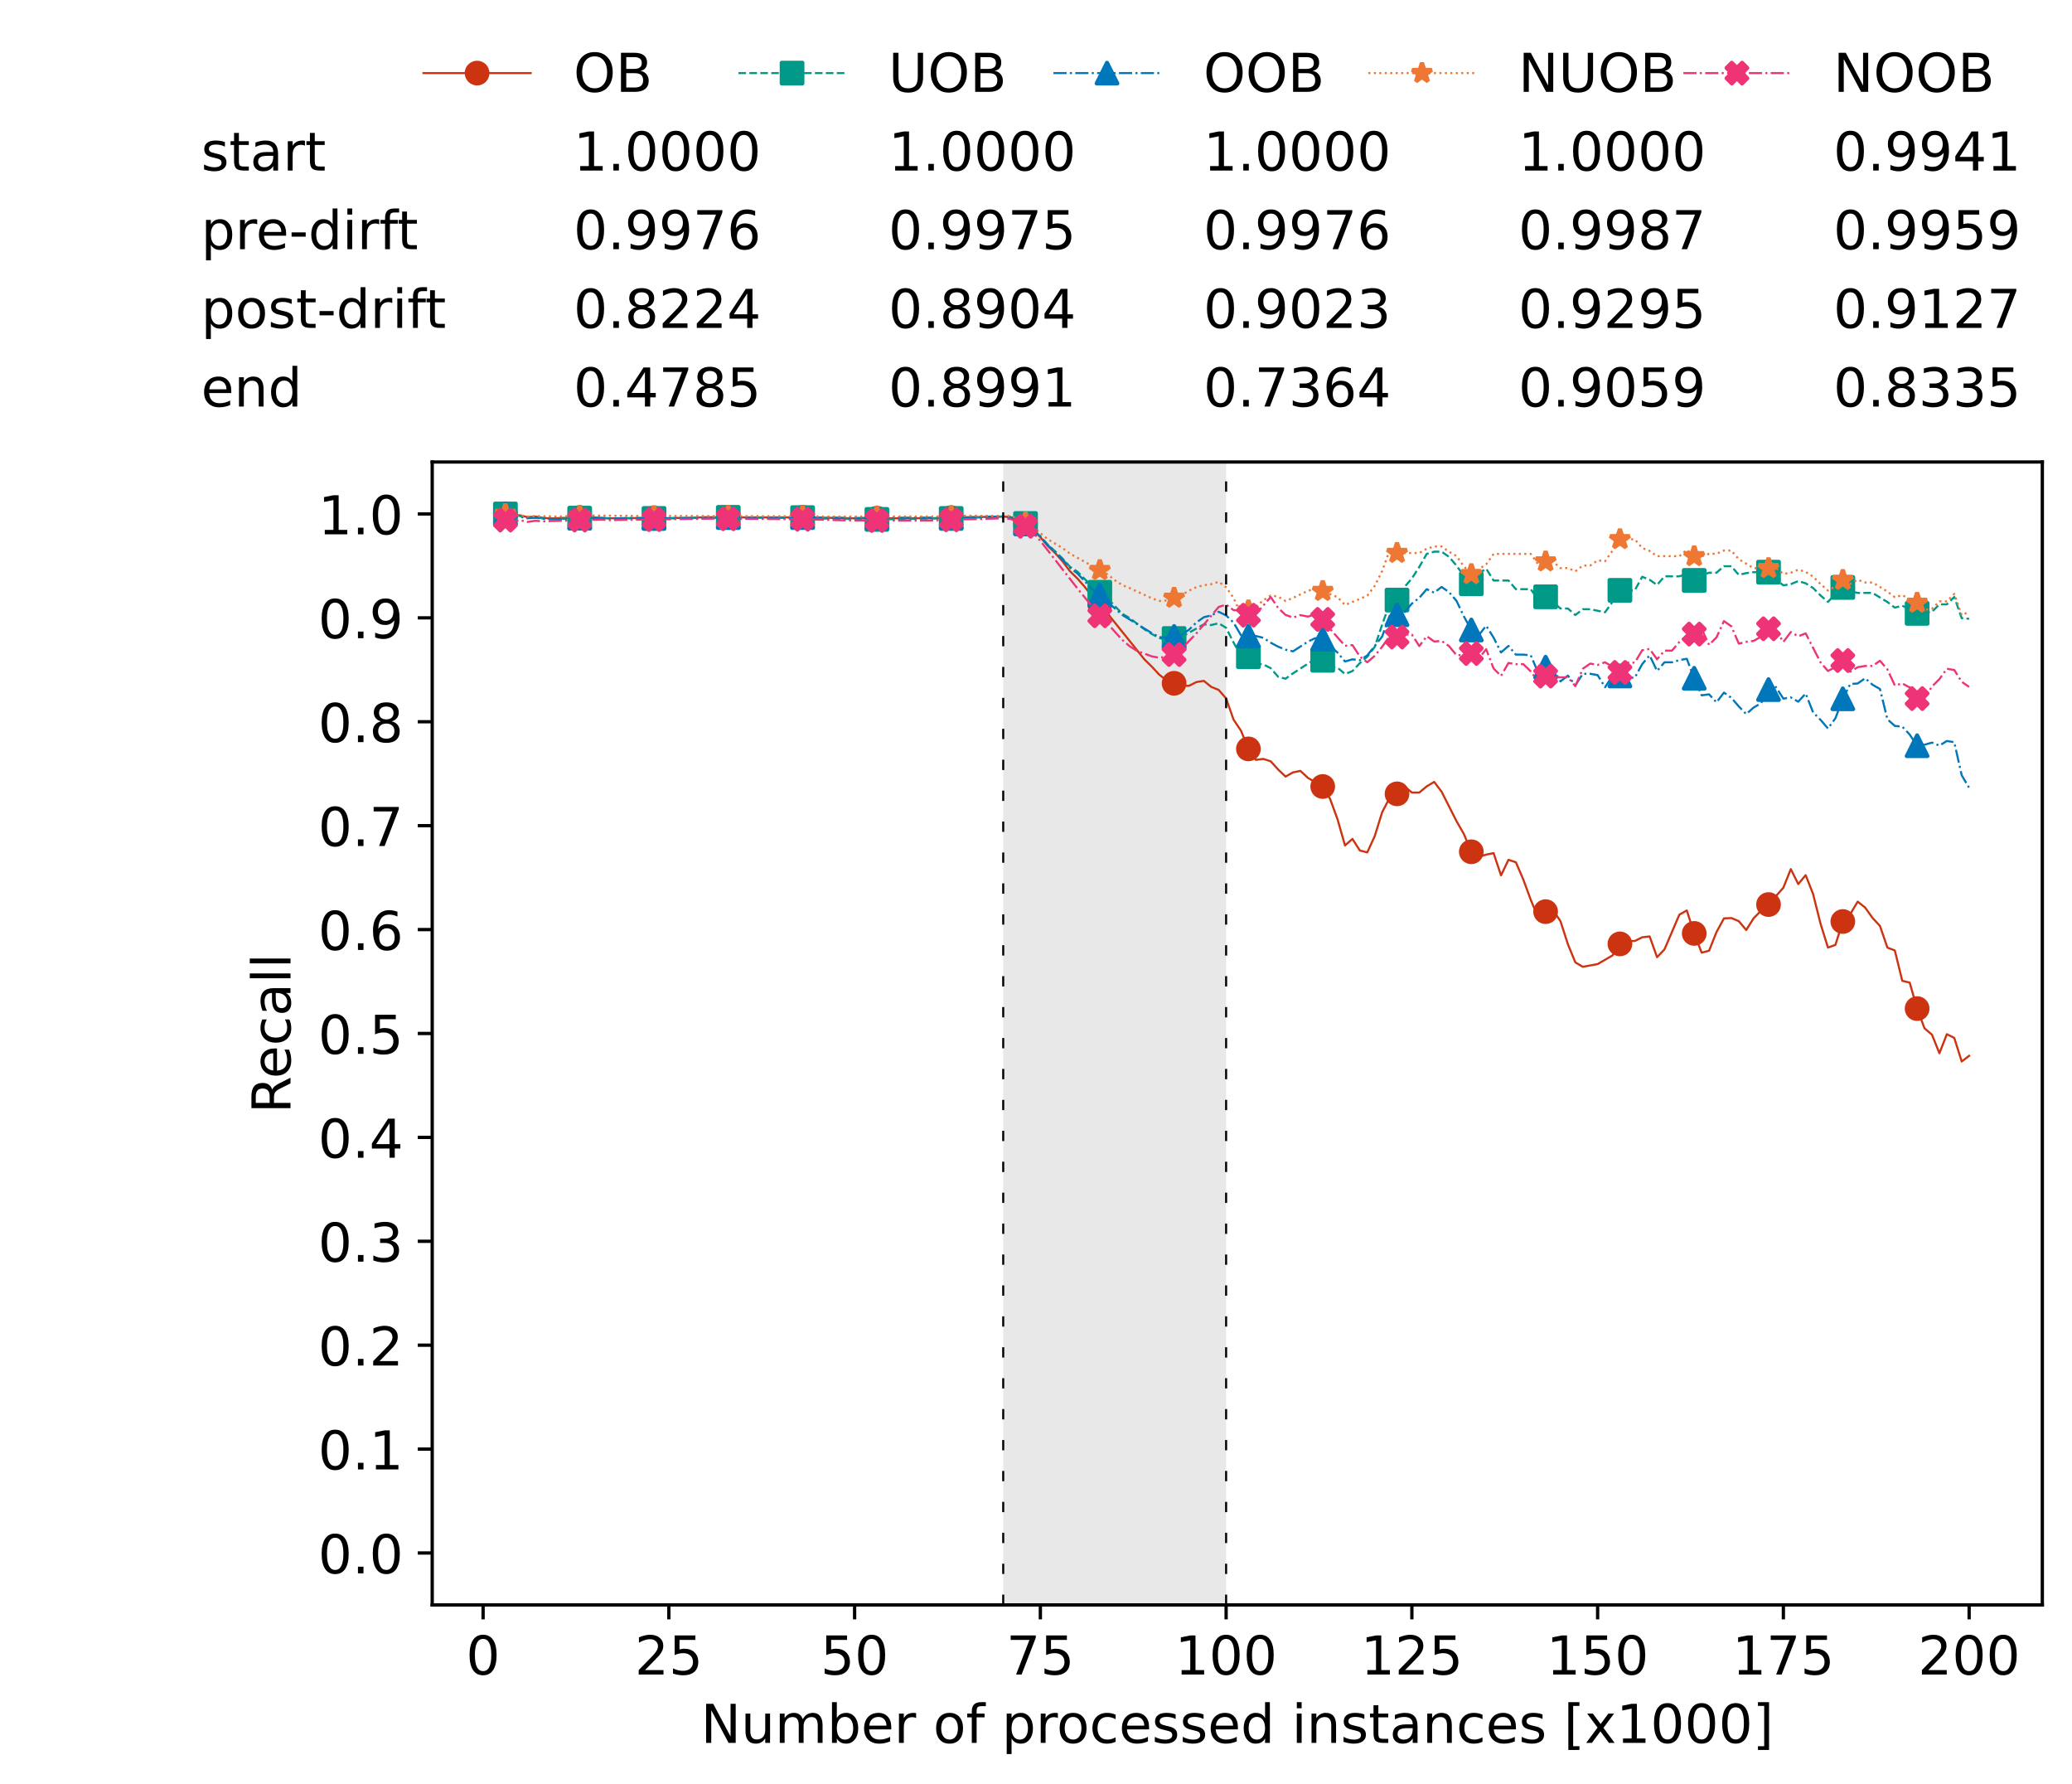 <?xml version="1.0" encoding="utf-8" standalone="no"?>
<!DOCTYPE svg PUBLIC "-//W3C//DTD SVG 1.1//EN"
  "http://www.w3.org/Graphics/SVG/1.1/DTD/svg11.dtd">
<!-- Created with matplotlib (https://matplotlib.org/) -->
<svg height="432.615pt" version="1.1" viewBox="0 0 502.65 432.615" width="502.65pt" xmlns="http://www.w3.org/2000/svg" xmlns:xlink="http://www.w3.org/1999/xlink">
 <defs>
  <style type="text/css">*{stroke-linecap:butt;stroke-linejoin:round;}</style>
 </defs>
 <g id="figure_1">
  <g id="patch_1">
   <path d="M 0 432.615 
L 502.65 432.615 
L 502.65 0 
L 0 0 
z
" style="fill:#ffffff;"/>
  </g>
  <g id="axes_1">
   <g id="patch_2">
    <path d="M 104.85 389.252 
L 495.45 389.252 
L 495.45 112.052 
L 104.85 112.052 
z
" style="fill:#ffffff;"/>
   </g>
   <g id="patch_3">
    <path clip-path="url(#pbcc34d04e2)" d="M 297.446 389.252 
L 297.446 112.052 
L 243.372 112.052 
L 243.372 389.252 
z
" style="fill:#d3d3d3;opacity:0.5;"/>
   </g>
   <g id="matplotlib.axis_1">
    <g id="xtick_1">
     <g id="line2d_1">
      <defs>
       <path d="M 0 0 
L 0 3.5 
" id="m12a5822969" style="stroke:#000000;stroke-width:0.8;"/>
      </defs>
      <g>
       <use style="stroke:#000000;stroke-width:0.8;" x="117.197" xlink:href="#m12a5822969" y="389.252"/>
      </g>
     </g>
     <g id="text_1">
      <!-- 0 -->
      <g transform="translate(113.061 406.13)scale(0.13 -0.13)">
       <defs>
        <path d="M 31.781 66.406 
Q 24.172 66.406 20.328 58.906 
Q 16.5 51.422 16.5 36.375 
Q 16.5 21.391 20.328 13.891 
Q 24.172 6.391 31.781 6.391 
Q 39.453 6.391 43.281 13.891 
Q 47.125 21.391 47.125 36.375 
Q 47.125 51.422 43.281 58.906 
Q 39.453 66.406 31.781 66.406 
z
M 31.781 74.219 
Q 44.047 74.219 50.516 64.516 
Q 56.984 54.828 56.984 36.375 
Q 56.984 17.969 50.516 8.266 
Q 44.047 -1.422 31.781 -1.422 
Q 19.531 -1.422 13.062 8.266 
Q 6.594 17.969 6.594 36.375 
Q 6.594 54.828 13.062 64.516 
Q 19.531 74.219 31.781 74.219 
z
" id="DejaVuSans-48"/>
       </defs>
       <use xlink:href="#DejaVuSans-48"/>
      </g>
     </g>
    </g>
    <g id="xtick_2">
     <g id="line2d_2">
      <g>
       <use style="stroke:#000000;stroke-width:0.8;" x="162.259" xlink:href="#m12a5822969" y="389.252"/>
      </g>
     </g>
     <g id="text_2">
      <!-- 25 -->
      <g transform="translate(153.988 406.13)scale(0.13 -0.13)">
       <defs>
        <path d="M 19.188 8.297 
L 53.609 8.297 
L 53.609 0 
L 7.328 0 
L 7.328 8.297 
Q 12.938 14.109 22.625 23.891 
Q 32.328 33.688 34.812 36.531 
Q 39.547 41.844 41.422 45.531 
Q 43.312 49.219 43.312 52.781 
Q 43.312 58.594 39.234 62.25 
Q 35.156 65.922 28.609 65.922 
Q 23.969 65.922 18.812 64.312 
Q 13.672 62.703 7.812 59.422 
L 7.812 69.391 
Q 13.766 71.781 18.938 73 
Q 24.125 74.219 28.422 74.219 
Q 39.75 74.219 46.484 68.547 
Q 53.219 62.891 53.219 53.422 
Q 53.219 48.922 51.531 44.891 
Q 49.859 40.875 45.406 35.406 
Q 44.188 33.984 37.641 27.219 
Q 31.109 20.453 19.188 8.297 
z
" id="DejaVuSans-50"/>
        <path d="M 10.797 72.906 
L 49.516 72.906 
L 49.516 64.594 
L 19.828 64.594 
L 19.828 46.734 
Q 21.969 47.469 24.109 47.828 
Q 26.266 48.188 28.422 48.188 
Q 40.625 48.188 47.75 41.5 
Q 54.891 34.812 54.891 23.391 
Q 54.891 11.625 47.562 5.094 
Q 40.234 -1.422 26.906 -1.422 
Q 22.312 -1.422 17.547 -0.641 
Q 12.797 0.141 7.719 1.703 
L 7.719 11.625 
Q 12.109 9.234 16.797 8.062 
Q 21.484 6.891 26.703 6.891 
Q 35.156 6.891 40.078 11.328 
Q 45.016 15.766 45.016 23.391 
Q 45.016 31 40.078 35.438 
Q 35.156 39.891 26.703 39.891 
Q 22.75 39.891 18.812 39.016 
Q 14.891 38.141 10.797 36.281 
z
" id="DejaVuSans-53"/>
       </defs>
       <use xlink:href="#DejaVuSans-50"/>
       <use x="63.623" xlink:href="#DejaVuSans-53"/>
      </g>
     </g>
    </g>
    <g id="xtick_3">
     <g id="line2d_3">
      <g>
       <use style="stroke:#000000;stroke-width:0.8;" x="207.322" xlink:href="#m12a5822969" y="389.252"/>
      </g>
     </g>
     <g id="text_3">
      <!-- 50 -->
      <g transform="translate(199.05 406.13)scale(0.13 -0.13)">
       <use xlink:href="#DejaVuSans-53"/>
       <use x="63.623" xlink:href="#DejaVuSans-48"/>
      </g>
     </g>
    </g>
    <g id="xtick_4">
     <g id="line2d_4">
      <g>
       <use style="stroke:#000000;stroke-width:0.8;" x="252.384" xlink:href="#m12a5822969" y="389.252"/>
      </g>
     </g>
     <g id="text_4">
      <!-- 75 -->
      <g transform="translate(244.113 406.13)scale(0.13 -0.13)">
       <defs>
        <path d="M 8.203 72.906 
L 55.078 72.906 
L 55.078 68.703 
L 28.609 0 
L 18.312 0 
L 43.219 64.594 
L 8.203 64.594 
z
" id="DejaVuSans-55"/>
       </defs>
       <use xlink:href="#DejaVuSans-55"/>
       <use x="63.623" xlink:href="#DejaVuSans-53"/>
      </g>
     </g>
    </g>
    <g id="xtick_5">
     <g id="line2d_5">
      <g>
       <use style="stroke:#000000;stroke-width:0.8;" x="297.446" xlink:href="#m12a5822969" y="389.252"/>
      </g>
     </g>
     <g id="text_5">
      <!-- 100 -->
      <g transform="translate(285.039 406.13)scale(0.13 -0.13)">
       <defs>
        <path d="M 12.406 8.297 
L 28.516 8.297 
L 28.516 63.922 
L 10.984 60.406 
L 10.984 69.391 
L 28.422 72.906 
L 38.281 72.906 
L 38.281 8.297 
L 54.391 8.297 
L 54.391 0 
L 12.406 0 
z
" id="DejaVuSans-49"/>
       </defs>
       <use xlink:href="#DejaVuSans-49"/>
       <use x="63.623" xlink:href="#DejaVuSans-48"/>
       <use x="127.246" xlink:href="#DejaVuSans-48"/>
      </g>
     </g>
    </g>
    <g id="xtick_6">
     <g id="line2d_6">
      <g>
       <use style="stroke:#000000;stroke-width:0.8;" x="342.509" xlink:href="#m12a5822969" y="389.252"/>
      </g>
     </g>
     <g id="text_6">
      <!-- 125 -->
      <g transform="translate(330.102 406.13)scale(0.13 -0.13)">
       <use xlink:href="#DejaVuSans-49"/>
       <use x="63.623" xlink:href="#DejaVuSans-50"/>
       <use x="127.246" xlink:href="#DejaVuSans-53"/>
      </g>
     </g>
    </g>
    <g id="xtick_7">
     <g id="line2d_7">
      <g>
       <use style="stroke:#000000;stroke-width:0.8;" x="387.571" xlink:href="#m12a5822969" y="389.252"/>
      </g>
     </g>
     <g id="text_7">
      <!-- 150 -->
      <g transform="translate(375.164 406.13)scale(0.13 -0.13)">
       <use xlink:href="#DejaVuSans-49"/>
       <use x="63.623" xlink:href="#DejaVuSans-53"/>
       <use x="127.246" xlink:href="#DejaVuSans-48"/>
      </g>
     </g>
    </g>
    <g id="xtick_8">
     <g id="line2d_8">
      <g>
       <use style="stroke:#000000;stroke-width:0.8;" x="432.633" xlink:href="#m12a5822969" y="389.252"/>
      </g>
     </g>
     <g id="text_8">
      <!-- 175 -->
      <g transform="translate(420.226 406.13)scale(0.13 -0.13)">
       <use xlink:href="#DejaVuSans-49"/>
       <use x="63.623" xlink:href="#DejaVuSans-55"/>
       <use x="127.246" xlink:href="#DejaVuSans-53"/>
      </g>
     </g>
    </g>
    <g id="xtick_9">
     <g id="line2d_9">
      <g>
       <use style="stroke:#000000;stroke-width:0.8;" x="477.695" xlink:href="#m12a5822969" y="389.252"/>
      </g>
     </g>
     <g id="text_9">
      <!-- 200 -->
      <g transform="translate(465.289 406.13)scale(0.13 -0.13)">
       <use xlink:href="#DejaVuSans-50"/>
       <use x="63.623" xlink:href="#DejaVuSans-48"/>
       <use x="127.246" xlink:href="#DejaVuSans-48"/>
      </g>
     </g>
    </g>
    <g id="text_10">
     <!-- Number of processed instances [x1000] -->
     <g transform="translate(170.025 422.711)scale(0.13 -0.13)">
      <defs>
       <path d="M 9.812 72.906 
L 23.094 72.906 
L 55.422 11.922 
L 55.422 72.906 
L 64.984 72.906 
L 64.984 0 
L 51.703 0 
L 19.391 60.984 
L 19.391 0 
L 9.812 0 
z
" id="DejaVuSans-78"/>
       <path d="M 8.5 21.578 
L 8.5 54.688 
L 17.484 54.688 
L 17.484 21.922 
Q 17.484 14.156 20.5 10.266 
Q 23.531 6.391 29.594 6.391 
Q 36.859 6.391 41.078 11.031 
Q 45.312 15.672 45.312 23.688 
L 45.312 54.688 
L 54.297 54.688 
L 54.297 0 
L 45.312 0 
L 45.312 8.406 
Q 42.047 3.422 37.719 1 
Q 33.406 -1.422 27.688 -1.422 
Q 18.266 -1.422 13.375 4.438 
Q 8.5 10.297 8.5 21.578 
z
M 31.109 56 
z
" id="DejaVuSans-117"/>
       <path d="M 52 44.188 
Q 55.375 50.25 60.062 53.125 
Q 64.75 56 71.094 56 
Q 79.641 56 84.281 50.016 
Q 88.922 44.047 88.922 33.016 
L 88.922 0 
L 79.891 0 
L 79.891 32.719 
Q 79.891 40.578 77.094 44.375 
Q 74.312 48.188 68.609 48.188 
Q 61.625 48.188 57.562 43.547 
Q 53.516 38.922 53.516 30.906 
L 53.516 0 
L 44.484 0 
L 44.484 32.719 
Q 44.484 40.625 41.703 44.406 
Q 38.922 48.188 33.109 48.188 
Q 26.219 48.188 22.156 43.531 
Q 18.109 38.875 18.109 30.906 
L 18.109 0 
L 9.078 0 
L 9.078 54.688 
L 18.109 54.688 
L 18.109 46.188 
Q 21.188 51.219 25.484 53.609 
Q 29.781 56 35.688 56 
Q 41.656 56 45.828 52.969 
Q 50 49.953 52 44.188 
z
" id="DejaVuSans-109"/>
       <path d="M 48.688 27.297 
Q 48.688 37.203 44.609 42.844 
Q 40.531 48.484 33.406 48.484 
Q 26.266 48.484 22.188 42.844 
Q 18.109 37.203 18.109 27.297 
Q 18.109 17.391 22.188 11.75 
Q 26.266 6.109 33.406 6.109 
Q 40.531 6.109 44.609 11.75 
Q 48.688 17.391 48.688 27.297 
z
M 18.109 46.391 
Q 20.953 51.266 25.266 53.625 
Q 29.594 56 35.594 56 
Q 45.562 56 51.781 48.094 
Q 58.016 40.188 58.016 27.297 
Q 58.016 14.406 51.781 6.484 
Q 45.562 -1.422 35.594 -1.422 
Q 29.594 -1.422 25.266 0.953 
Q 20.953 3.328 18.109 8.203 
L 18.109 0 
L 9.078 0 
L 9.078 75.984 
L 18.109 75.984 
z
" id="DejaVuSans-98"/>
       <path d="M 56.203 29.594 
L 56.203 25.203 
L 14.891 25.203 
Q 15.484 15.922 20.484 11.062 
Q 25.484 6.203 34.422 6.203 
Q 39.594 6.203 44.453 7.469 
Q 49.312 8.734 54.109 11.281 
L 54.109 2.781 
Q 49.266 0.734 44.188 -0.344 
Q 39.109 -1.422 33.891 -1.422 
Q 20.797 -1.422 13.156 6.188 
Q 5.516 13.812 5.516 26.812 
Q 5.516 40.234 12.766 48.109 
Q 20.016 56 32.328 56 
Q 43.359 56 49.781 48.891 
Q 56.203 41.797 56.203 29.594 
z
M 47.219 32.234 
Q 47.125 39.594 43.094 43.984 
Q 39.062 48.391 32.422 48.391 
Q 24.906 48.391 20.391 44.141 
Q 15.875 39.891 15.188 32.172 
z
" id="DejaVuSans-101"/>
       <path d="M 41.109 46.297 
Q 39.594 47.172 37.812 47.578 
Q 36.031 48 33.891 48 
Q 26.266 48 22.188 43.047 
Q 18.109 38.094 18.109 28.812 
L 18.109 0 
L 9.078 0 
L 9.078 54.688 
L 18.109 54.688 
L 18.109 46.188 
Q 20.953 51.172 25.484 53.578 
Q 30.031 56 36.531 56 
Q 37.453 56 38.578 55.875 
Q 39.703 55.766 41.062 55.516 
z
" id="DejaVuSans-114"/>
       <path id="DejaVuSans-32"/>
       <path d="M 30.609 48.391 
Q 23.391 48.391 19.188 42.75 
Q 14.984 37.109 14.984 27.297 
Q 14.984 17.484 19.156 11.844 
Q 23.344 6.203 30.609 6.203 
Q 37.797 6.203 41.984 11.859 
Q 46.188 17.531 46.188 27.297 
Q 46.188 37.016 41.984 42.703 
Q 37.797 48.391 30.609 48.391 
z
M 30.609 56 
Q 42.328 56 49.016 48.375 
Q 55.719 40.766 55.719 27.297 
Q 55.719 13.875 49.016 6.219 
Q 42.328 -1.422 30.609 -1.422 
Q 18.844 -1.422 12.172 6.219 
Q 5.516 13.875 5.516 27.297 
Q 5.516 40.766 12.172 48.375 
Q 18.844 56 30.609 56 
z
" id="DejaVuSans-111"/>
       <path d="M 37.109 75.984 
L 37.109 68.5 
L 28.516 68.5 
Q 23.688 68.5 21.797 66.547 
Q 19.922 64.594 19.922 59.516 
L 19.922 54.688 
L 34.719 54.688 
L 34.719 47.703 
L 19.922 47.703 
L 19.922 0 
L 10.891 0 
L 10.891 47.703 
L 2.297 47.703 
L 2.297 54.688 
L 10.891 54.688 
L 10.891 58.5 
Q 10.891 67.625 15.141 71.797 
Q 19.391 75.984 28.609 75.984 
z
" id="DejaVuSans-102"/>
       <path d="M 18.109 8.203 
L 18.109 -20.797 
L 9.078 -20.797 
L 9.078 54.688 
L 18.109 54.688 
L 18.109 46.391 
Q 20.953 51.266 25.266 53.625 
Q 29.594 56 35.594 56 
Q 45.562 56 51.781 48.094 
Q 58.016 40.188 58.016 27.297 
Q 58.016 14.406 51.781 6.484 
Q 45.562 -1.422 35.594 -1.422 
Q 29.594 -1.422 25.266 0.953 
Q 20.953 3.328 18.109 8.203 
z
M 48.688 27.297 
Q 48.688 37.203 44.609 42.844 
Q 40.531 48.484 33.406 48.484 
Q 26.266 48.484 22.188 42.844 
Q 18.109 37.203 18.109 27.297 
Q 18.109 17.391 22.188 11.75 
Q 26.266 6.109 33.406 6.109 
Q 40.531 6.109 44.609 11.75 
Q 48.688 17.391 48.688 27.297 
z
" id="DejaVuSans-112"/>
       <path d="M 48.781 52.594 
L 48.781 44.188 
Q 44.969 46.297 41.141 47.344 
Q 37.312 48.391 33.406 48.391 
Q 24.656 48.391 19.812 42.844 
Q 14.984 37.312 14.984 27.297 
Q 14.984 17.281 19.812 11.734 
Q 24.656 6.203 33.406 6.203 
Q 37.312 6.203 41.141 7.25 
Q 44.969 8.297 48.781 10.406 
L 48.781 2.094 
Q 45.016 0.344 40.984 -0.531 
Q 36.969 -1.422 32.422 -1.422 
Q 20.062 -1.422 12.781 6.344 
Q 5.516 14.109 5.516 27.297 
Q 5.516 40.672 12.859 48.328 
Q 20.219 56 33.016 56 
Q 37.156 56 41.109 55.141 
Q 45.062 54.297 48.781 52.594 
z
" id="DejaVuSans-99"/>
       <path d="M 44.281 53.078 
L 44.281 44.578 
Q 40.484 46.531 36.375 47.5 
Q 32.281 48.484 27.875 48.484 
Q 21.188 48.484 17.844 46.438 
Q 14.5 44.391 14.5 40.281 
Q 14.5 37.156 16.891 35.375 
Q 19.281 33.594 26.516 31.984 
L 29.594 31.297 
Q 39.156 29.25 43.188 25.516 
Q 47.219 21.781 47.219 15.094 
Q 47.219 7.469 41.188 3.016 
Q 35.156 -1.422 24.609 -1.422 
Q 20.219 -1.422 15.453 -0.562 
Q 10.688 0.297 5.422 2 
L 5.422 11.281 
Q 10.406 8.688 15.234 7.391 
Q 20.062 6.109 24.812 6.109 
Q 31.156 6.109 34.562 8.281 
Q 37.984 10.453 37.984 14.406 
Q 37.984 18.062 35.516 20.016 
Q 33.062 21.969 24.703 23.781 
L 21.578 24.516 
Q 13.234 26.266 9.516 29.906 
Q 5.812 33.547 5.812 39.891 
Q 5.812 47.609 11.281 51.797 
Q 16.75 56 26.812 56 
Q 31.781 56 36.172 55.266 
Q 40.578 54.547 44.281 53.078 
z
" id="DejaVuSans-115"/>
       <path d="M 45.406 46.391 
L 45.406 75.984 
L 54.391 75.984 
L 54.391 0 
L 45.406 0 
L 45.406 8.203 
Q 42.578 3.328 38.25 0.953 
Q 33.938 -1.422 27.875 -1.422 
Q 17.969 -1.422 11.734 6.484 
Q 5.516 14.406 5.516 27.297 
Q 5.516 40.188 11.734 48.094 
Q 17.969 56 27.875 56 
Q 33.938 56 38.25 53.625 
Q 42.578 51.266 45.406 46.391 
z
M 14.797 27.297 
Q 14.797 17.391 18.875 11.75 
Q 22.953 6.109 30.078 6.109 
Q 37.203 6.109 41.297 11.75 
Q 45.406 17.391 45.406 27.297 
Q 45.406 37.203 41.297 42.844 
Q 37.203 48.484 30.078 48.484 
Q 22.953 48.484 18.875 42.844 
Q 14.797 37.203 14.797 27.297 
z
" id="DejaVuSans-100"/>
       <path d="M 9.422 54.688 
L 18.406 54.688 
L 18.406 0 
L 9.422 0 
z
M 9.422 75.984 
L 18.406 75.984 
L 18.406 64.594 
L 9.422 64.594 
z
" id="DejaVuSans-105"/>
       <path d="M 54.891 33.016 
L 54.891 0 
L 45.906 0 
L 45.906 32.719 
Q 45.906 40.484 42.875 44.328 
Q 39.844 48.188 33.797 48.188 
Q 26.516 48.188 22.312 43.547 
Q 18.109 38.922 18.109 30.906 
L 18.109 0 
L 9.078 0 
L 9.078 54.688 
L 18.109 54.688 
L 18.109 46.188 
Q 21.344 51.125 25.703 53.562 
Q 30.078 56 35.797 56 
Q 45.219 56 50.047 50.172 
Q 54.891 44.344 54.891 33.016 
z
" id="DejaVuSans-110"/>
       <path d="M 18.312 70.219 
L 18.312 54.688 
L 36.812 54.688 
L 36.812 47.703 
L 18.312 47.703 
L 18.312 18.016 
Q 18.312 11.328 20.141 9.422 
Q 21.969 7.516 27.594 7.516 
L 36.812 7.516 
L 36.812 0 
L 27.594 0 
Q 17.188 0 13.234 3.875 
Q 9.281 7.766 9.281 18.016 
L 9.281 47.703 
L 2.688 47.703 
L 2.688 54.688 
L 9.281 54.688 
L 9.281 70.219 
z
" id="DejaVuSans-116"/>
       <path d="M 34.281 27.484 
Q 23.391 27.484 19.188 25 
Q 14.984 22.516 14.984 16.5 
Q 14.984 11.719 18.141 8.906 
Q 21.297 6.109 26.703 6.109 
Q 34.188 6.109 38.703 11.406 
Q 43.219 16.703 43.219 25.484 
L 43.219 27.484 
z
M 52.203 31.203 
L 52.203 0 
L 43.219 0 
L 43.219 8.297 
Q 40.141 3.328 35.547 0.953 
Q 30.953 -1.422 24.312 -1.422 
Q 15.922 -1.422 10.953 3.297 
Q 6 8.016 6 15.922 
Q 6 25.141 12.172 29.828 
Q 18.359 34.516 30.609 34.516 
L 43.219 34.516 
L 43.219 35.406 
Q 43.219 41.609 39.141 45 
Q 35.062 48.391 27.688 48.391 
Q 23 48.391 18.547 47.266 
Q 14.109 46.141 10.016 43.891 
L 10.016 52.203 
Q 14.938 54.109 19.578 55.047 
Q 24.219 56 28.609 56 
Q 40.484 56 46.344 49.844 
Q 52.203 43.703 52.203 31.203 
z
" id="DejaVuSans-97"/>
       <path d="M 8.594 75.984 
L 29.297 75.984 
L 29.297 69 
L 17.578 69 
L 17.578 -6.203 
L 29.297 -6.203 
L 29.297 -13.188 
L 8.594 -13.188 
z
" id="DejaVuSans-91"/>
       <path d="M 54.891 54.688 
L 35.109 28.078 
L 55.906 0 
L 45.312 0 
L 29.391 21.484 
L 13.484 0 
L 2.875 0 
L 24.125 28.609 
L 4.688 54.688 
L 15.281 54.688 
L 29.781 35.203 
L 44.281 54.688 
z
" id="DejaVuSans-120"/>
       <path d="M 30.422 75.984 
L 30.422 -13.188 
L 9.719 -13.188 
L 9.719 -6.203 
L 21.391 -6.203 
L 21.391 69 
L 9.719 69 
L 9.719 75.984 
z
" id="DejaVuSans-93"/>
      </defs>
      <use xlink:href="#DejaVuSans-78"/>
      <use x="74.805" xlink:href="#DejaVuSans-117"/>
      <use x="138.184" xlink:href="#DejaVuSans-109"/>
      <use x="235.596" xlink:href="#DejaVuSans-98"/>
      <use x="299.072" xlink:href="#DejaVuSans-101"/>
      <use x="360.596" xlink:href="#DejaVuSans-114"/>
      <use x="401.709" xlink:href="#DejaVuSans-32"/>
      <use x="433.496" xlink:href="#DejaVuSans-111"/>
      <use x="494.678" xlink:href="#DejaVuSans-102"/>
      <use x="529.883" xlink:href="#DejaVuSans-32"/>
      <use x="561.67" xlink:href="#DejaVuSans-112"/>
      <use x="625.146" xlink:href="#DejaVuSans-114"/>
      <use x="664.01" xlink:href="#DejaVuSans-111"/>
      <use x="725.191" xlink:href="#DejaVuSans-99"/>
      <use x="780.172" xlink:href="#DejaVuSans-101"/>
      <use x="841.695" xlink:href="#DejaVuSans-115"/>
      <use x="893.795" xlink:href="#DejaVuSans-115"/>
      <use x="945.895" xlink:href="#DejaVuSans-101"/>
      <use x="1007.418" xlink:href="#DejaVuSans-100"/>
      <use x="1070.895" xlink:href="#DejaVuSans-32"/>
      <use x="1102.682" xlink:href="#DejaVuSans-105"/>
      <use x="1130.465" xlink:href="#DejaVuSans-110"/>
      <use x="1193.844" xlink:href="#DejaVuSans-115"/>
      <use x="1245.943" xlink:href="#DejaVuSans-116"/>
      <use x="1285.152" xlink:href="#DejaVuSans-97"/>
      <use x="1346.432" xlink:href="#DejaVuSans-110"/>
      <use x="1409.811" xlink:href="#DejaVuSans-99"/>
      <use x="1464.791" xlink:href="#DejaVuSans-101"/>
      <use x="1526.314" xlink:href="#DejaVuSans-115"/>
      <use x="1578.414" xlink:href="#DejaVuSans-32"/>
      <use x="1610.201" xlink:href="#DejaVuSans-91"/>
      <use x="1649.215" xlink:href="#DejaVuSans-120"/>
      <use x="1708.395" xlink:href="#DejaVuSans-49"/>
      <use x="1772.018" xlink:href="#DejaVuSans-48"/>
      <use x="1835.641" xlink:href="#DejaVuSans-48"/>
      <use x="1899.264" xlink:href="#DejaVuSans-48"/>
      <use x="1962.887" xlink:href="#DejaVuSans-93"/>
     </g>
    </g>
   </g>
   <g id="matplotlib.axis_2">
    <g id="ytick_1">
     <g id="line2d_10">
      <defs>
       <path d="M 0 0 
L -3.5 0 
" id="m773b659d7d" style="stroke:#000000;stroke-width:0.8;"/>
      </defs>
      <g>
       <use style="stroke:#000000;stroke-width:0.8;" x="104.85" xlink:href="#m773b659d7d" y="376.652"/>
      </g>
     </g>
     <g id="text_11">
      <!-- 0.0 -->
      <g transform="translate(77.176 381.591)scale(0.13 -0.13)">
       <defs>
        <path d="M 10.688 12.406 
L 21 12.406 
L 21 0 
L 10.688 0 
z
" id="DejaVuSans-46"/>
       </defs>
       <use xlink:href="#DejaVuSans-48"/>
       <use x="63.623" xlink:href="#DejaVuSans-46"/>
       <use x="95.41" xlink:href="#DejaVuSans-48"/>
      </g>
     </g>
    </g>
    <g id="ytick_2">
     <g id="line2d_11">
      <g>
       <use style="stroke:#000000;stroke-width:0.8;" x="104.85" xlink:href="#m773b659d7d" y="351.452"/>
      </g>
     </g>
     <g id="text_12">
      <!-- 0.1 -->
      <g transform="translate(77.176 356.391)scale(0.13 -0.13)">
       <use xlink:href="#DejaVuSans-48"/>
       <use x="63.623" xlink:href="#DejaVuSans-46"/>
       <use x="95.41" xlink:href="#DejaVuSans-49"/>
      </g>
     </g>
    </g>
    <g id="ytick_3">
     <g id="line2d_12">
      <g>
       <use style="stroke:#000000;stroke-width:0.8;" x="104.85" xlink:href="#m773b659d7d" y="326.252"/>
      </g>
     </g>
     <g id="text_13">
      <!-- 0.2 -->
      <g transform="translate(77.176 331.191)scale(0.13 -0.13)">
       <use xlink:href="#DejaVuSans-48"/>
       <use x="63.623" xlink:href="#DejaVuSans-46"/>
       <use x="95.41" xlink:href="#DejaVuSans-50"/>
      </g>
     </g>
    </g>
    <g id="ytick_4">
     <g id="line2d_13">
      <g>
       <use style="stroke:#000000;stroke-width:0.8;" x="104.85" xlink:href="#m773b659d7d" y="301.052"/>
      </g>
     </g>
     <g id="text_14">
      <!-- 0.3 -->
      <g transform="translate(77.176 305.991)scale(0.13 -0.13)">
       <defs>
        <path d="M 40.578 39.312 
Q 47.656 37.797 51.625 33 
Q 55.609 28.219 55.609 21.188 
Q 55.609 10.406 48.188 4.484 
Q 40.766 -1.422 27.094 -1.422 
Q 22.516 -1.422 17.656 -0.516 
Q 12.797 0.391 7.625 2.203 
L 7.625 11.719 
Q 11.719 9.328 16.594 8.109 
Q 21.484 6.891 26.812 6.891 
Q 36.078 6.891 40.938 10.547 
Q 45.797 14.203 45.797 21.188 
Q 45.797 27.641 41.281 31.266 
Q 36.766 34.906 28.719 34.906 
L 20.219 34.906 
L 20.219 43.016 
L 29.109 43.016 
Q 36.375 43.016 40.234 45.922 
Q 44.094 48.828 44.094 54.297 
Q 44.094 59.906 40.109 62.906 
Q 36.141 65.922 28.719 65.922 
Q 24.656 65.922 20.016 65.031 
Q 15.375 64.156 9.812 62.312 
L 9.812 71.094 
Q 15.438 72.656 20.344 73.438 
Q 25.25 74.219 29.594 74.219 
Q 40.828 74.219 47.359 69.109 
Q 53.906 64.016 53.906 55.328 
Q 53.906 49.266 50.438 45.094 
Q 46.969 40.922 40.578 39.312 
z
" id="DejaVuSans-51"/>
       </defs>
       <use xlink:href="#DejaVuSans-48"/>
       <use x="63.623" xlink:href="#DejaVuSans-46"/>
       <use x="95.41" xlink:href="#DejaVuSans-51"/>
      </g>
     </g>
    </g>
    <g id="ytick_5">
     <g id="line2d_14">
      <g>
       <use style="stroke:#000000;stroke-width:0.8;" x="104.85" xlink:href="#m773b659d7d" y="275.852"/>
      </g>
     </g>
     <g id="text_15">
      <!-- 0.4 -->
      <g transform="translate(77.176 280.791)scale(0.13 -0.13)">
       <defs>
        <path d="M 37.797 64.312 
L 12.891 25.391 
L 37.797 25.391 
z
M 35.203 72.906 
L 47.609 72.906 
L 47.609 25.391 
L 58.016 25.391 
L 58.016 17.188 
L 47.609 17.188 
L 47.609 0 
L 37.797 0 
L 37.797 17.188 
L 4.891 17.188 
L 4.891 26.703 
z
" id="DejaVuSans-52"/>
       </defs>
       <use xlink:href="#DejaVuSans-48"/>
       <use x="63.623" xlink:href="#DejaVuSans-46"/>
       <use x="95.41" xlink:href="#DejaVuSans-52"/>
      </g>
     </g>
    </g>
    <g id="ytick_6">
     <g id="line2d_15">
      <g>
       <use style="stroke:#000000;stroke-width:0.8;" x="104.85" xlink:href="#m773b659d7d" y="250.652"/>
      </g>
     </g>
     <g id="text_16">
      <!-- 0.5 -->
      <g transform="translate(77.176 255.591)scale(0.13 -0.13)">
       <use xlink:href="#DejaVuSans-48"/>
       <use x="63.623" xlink:href="#DejaVuSans-46"/>
       <use x="95.41" xlink:href="#DejaVuSans-53"/>
      </g>
     </g>
    </g>
    <g id="ytick_7">
     <g id="line2d_16">
      <g>
       <use style="stroke:#000000;stroke-width:0.8;" x="104.85" xlink:href="#m773b659d7d" y="225.452"/>
      </g>
     </g>
     <g id="text_17">
      <!-- 0.6 -->
      <g transform="translate(77.176 230.391)scale(0.13 -0.13)">
       <defs>
        <path d="M 33.016 40.375 
Q 26.375 40.375 22.484 35.828 
Q 18.609 31.297 18.609 23.391 
Q 18.609 15.531 22.484 10.953 
Q 26.375 6.391 33.016 6.391 
Q 39.656 6.391 43.531 10.953 
Q 47.406 15.531 47.406 23.391 
Q 47.406 31.297 43.531 35.828 
Q 39.656 40.375 33.016 40.375 
z
M 52.594 71.297 
L 52.594 62.312 
Q 48.875 64.062 45.094 64.984 
Q 41.312 65.922 37.594 65.922 
Q 27.828 65.922 22.672 59.328 
Q 17.531 52.734 16.797 39.406 
Q 19.672 43.656 24.016 45.922 
Q 28.375 48.188 33.594 48.188 
Q 44.578 48.188 50.953 41.516 
Q 57.328 34.859 57.328 23.391 
Q 57.328 12.156 50.688 5.359 
Q 44.047 -1.422 33.016 -1.422 
Q 20.359 -1.422 13.672 8.266 
Q 6.984 17.969 6.984 36.375 
Q 6.984 53.656 15.188 63.938 
Q 23.391 74.219 37.203 74.219 
Q 40.922 74.219 44.703 73.484 
Q 48.484 72.75 52.594 71.297 
z
" id="DejaVuSans-54"/>
       </defs>
       <use xlink:href="#DejaVuSans-48"/>
       <use x="63.623" xlink:href="#DejaVuSans-46"/>
       <use x="95.41" xlink:href="#DejaVuSans-54"/>
      </g>
     </g>
    </g>
    <g id="ytick_8">
     <g id="line2d_17">
      <g>
       <use style="stroke:#000000;stroke-width:0.8;" x="104.85" xlink:href="#m773b659d7d" y="200.252"/>
      </g>
     </g>
     <g id="text_18">
      <!-- 0.7 -->
      <g transform="translate(77.176 205.191)scale(0.13 -0.13)">
       <use xlink:href="#DejaVuSans-48"/>
       <use x="63.623" xlink:href="#DejaVuSans-46"/>
       <use x="95.41" xlink:href="#DejaVuSans-55"/>
      </g>
     </g>
    </g>
    <g id="ytick_9">
     <g id="line2d_18">
      <g>
       <use style="stroke:#000000;stroke-width:0.8;" x="104.85" xlink:href="#m773b659d7d" y="175.052"/>
      </g>
     </g>
     <g id="text_19">
      <!-- 0.8 -->
      <g transform="translate(77.176 179.991)scale(0.13 -0.13)">
       <defs>
        <path d="M 31.781 34.625 
Q 24.75 34.625 20.719 30.859 
Q 16.703 27.094 16.703 20.516 
Q 16.703 13.922 20.719 10.156 
Q 24.75 6.391 31.781 6.391 
Q 38.812 6.391 42.859 10.172 
Q 46.922 13.969 46.922 20.516 
Q 46.922 27.094 42.891 30.859 
Q 38.875 34.625 31.781 34.625 
z
M 21.922 38.812 
Q 15.578 40.375 12.031 44.719 
Q 8.5 49.078 8.5 55.328 
Q 8.5 64.062 14.719 69.141 
Q 20.953 74.219 31.781 74.219 
Q 42.672 74.219 48.875 69.141 
Q 55.078 64.062 55.078 55.328 
Q 55.078 49.078 51.531 44.719 
Q 48 40.375 41.703 38.812 
Q 48.828 37.156 52.797 32.312 
Q 56.781 27.484 56.781 20.516 
Q 56.781 9.906 50.312 4.234 
Q 43.844 -1.422 31.781 -1.422 
Q 19.734 -1.422 13.25 4.234 
Q 6.781 9.906 6.781 20.516 
Q 6.781 27.484 10.781 32.312 
Q 14.797 37.156 21.922 38.812 
z
M 18.312 54.391 
Q 18.312 48.734 21.844 45.562 
Q 25.391 42.391 31.781 42.391 
Q 38.141 42.391 41.719 45.562 
Q 45.312 48.734 45.312 54.391 
Q 45.312 60.062 41.719 63.234 
Q 38.141 66.406 31.781 66.406 
Q 25.391 66.406 21.844 63.234 
Q 18.312 60.062 18.312 54.391 
z
" id="DejaVuSans-56"/>
       </defs>
       <use xlink:href="#DejaVuSans-48"/>
       <use x="63.623" xlink:href="#DejaVuSans-46"/>
       <use x="95.41" xlink:href="#DejaVuSans-56"/>
      </g>
     </g>
    </g>
    <g id="ytick_10">
     <g id="line2d_19">
      <g>
       <use style="stroke:#000000;stroke-width:0.8;" x="104.85" xlink:href="#m773b659d7d" y="149.852"/>
      </g>
     </g>
     <g id="text_20">
      <!-- 0.9 -->
      <g transform="translate(77.176 154.791)scale(0.13 -0.13)">
       <defs>
        <path d="M 10.984 1.516 
L 10.984 10.5 
Q 14.703 8.734 18.5 7.812 
Q 22.312 6.891 25.984 6.891 
Q 35.75 6.891 40.891 13.453 
Q 46.047 20.016 46.781 33.406 
Q 43.953 29.203 39.594 26.953 
Q 35.25 24.703 29.984 24.703 
Q 19.047 24.703 12.672 31.312 
Q 6.297 37.938 6.297 49.422 
Q 6.297 60.641 12.938 67.422 
Q 19.578 74.219 30.609 74.219 
Q 43.266 74.219 49.922 64.516 
Q 56.594 54.828 56.594 36.375 
Q 56.594 19.141 48.406 8.859 
Q 40.234 -1.422 26.422 -1.422 
Q 22.703 -1.422 18.891 -0.688 
Q 15.094 0.047 10.984 1.516 
z
M 30.609 32.422 
Q 37.25 32.422 41.125 36.953 
Q 45.016 41.5 45.016 49.422 
Q 45.016 57.281 41.125 61.844 
Q 37.25 66.406 30.609 66.406 
Q 23.969 66.406 20.094 61.844 
Q 16.219 57.281 16.219 49.422 
Q 16.219 41.5 20.094 36.953 
Q 23.969 32.422 30.609 32.422 
z
" id="DejaVuSans-57"/>
       </defs>
       <use xlink:href="#DejaVuSans-48"/>
       <use x="63.623" xlink:href="#DejaVuSans-46"/>
       <use x="95.41" xlink:href="#DejaVuSans-57"/>
      </g>
     </g>
    </g>
    <g id="ytick_11">
     <g id="line2d_20">
      <g>
       <use style="stroke:#000000;stroke-width:0.8;" x="104.85" xlink:href="#m773b659d7d" y="124.652"/>
      </g>
     </g>
     <g id="text_21">
      <!-- 1.0 -->
      <g transform="translate(77.176 129.591)scale(0.13 -0.13)">
       <use xlink:href="#DejaVuSans-49"/>
       <use x="63.623" xlink:href="#DejaVuSans-46"/>
       <use x="95.41" xlink:href="#DejaVuSans-48"/>
      </g>
     </g>
    </g>
    <g id="text_22">
     <!-- Recall -->
     <g transform="translate(70.472 270.044)rotate(-90)scale(0.13 -0.13)">
      <defs>
       <path d="M 44.391 34.188 
Q 47.562 33.109 50.562 29.594 
Q 53.562 26.078 56.594 19.922 
L 66.609 0 
L 56 0 
L 46.688 18.703 
Q 43.062 26.031 39.672 28.422 
Q 36.281 30.812 30.422 30.812 
L 19.672 30.812 
L 19.672 0 
L 9.812 0 
L 9.812 72.906 
L 32.078 72.906 
Q 44.578 72.906 50.734 67.672 
Q 56.891 62.453 56.891 51.906 
Q 56.891 45.016 53.688 40.469 
Q 50.484 35.938 44.391 34.188 
z
M 19.672 64.797 
L 19.672 38.922 
L 32.078 38.922 
Q 39.203 38.922 42.844 42.219 
Q 46.484 45.516 46.484 51.906 
Q 46.484 58.297 42.844 61.547 
Q 39.203 64.797 32.078 64.797 
z
" id="DejaVuSans-82"/>
       <path d="M 9.422 75.984 
L 18.406 75.984 
L 18.406 0 
L 9.422 0 
z
" id="DejaVuSans-108"/>
      </defs>
      <use xlink:href="#DejaVuSans-82"/>
      <use x="64.982" xlink:href="#DejaVuSans-101"/>
      <use x="126.506" xlink:href="#DejaVuSans-99"/>
      <use x="181.486" xlink:href="#DejaVuSans-97"/>
      <use x="242.766" xlink:href="#DejaVuSans-108"/>
      <use x="270.549" xlink:href="#DejaVuSans-108"/>
     </g>
    </g>
   </g>
   <g id="line2d_21"/>
   <g id="line2d_22"/>
   <g id="line2d_23"/>
   <g id="line2d_24"/>
   <g id="line2d_25"/>
   <g id="line2d_26">
    <path clip-path="url(#pbcc34d04e2)" d="M 122.605 124.652 
L 124.407 124.912 
L 126.21 124.991 
L 128.012 125.437 
L 129.815 125.28 
L 131.617 125.584 
L 133.419 125.737 
L 137.024 125.602 
L 144.234 125.513 
L 147.839 125.7 
L 156.852 125.635 
L 162.259 125.684 
L 164.062 125.603 
L 165.864 125.652 
L 171.272 125.432 
L 176.679 125.479 
L 196.507 125.49 
L 207.322 125.719 
L 214.532 125.722 
L 228.952 125.669 
L 232.557 125.52 
L 243.372 125.263 
L 245.174 125.473 
L 246.976 126.118 
L 248.779 127.09 
L 250.581 128.478 
L 252.384 130.277 
L 254.186 132.411 
L 255.989 134.155 
L 257.791 136.179 
L 259.594 138.57 
L 261.396 140.33 
L 263.199 142.398 
L 265.001 144.755 
L 266.804 146.637 
L 268.606 148.705 
L 272.211 153.181 
L 277.619 159.921 
L 279.421 161.682 
L 281.224 163.634 
L 283.026 165.025 
L 284.829 165.721 
L 286.631 166.26 
L 288.434 166.339 
L 290.236 165.426 
L 292.039 165.131 
L 293.841 166.596 
L 295.644 167.329 
L 297.446 169.4 
L 299.249 174.532 
L 301.051 177.214 
L 302.854 181.632 
L 304.656 184.29 
L 306.459 184.06 
L 308.261 184.642 
L 310.064 186.625 
L 311.866 188.349 
L 313.669 187.328 
L 315.471 186.967 
L 317.274 188.656 
L 320.879 190.754 
L 322.681 193.79 
L 324.484 198.733 
L 326.286 205.045 
L 328.089 203.47 
L 329.891 206.281 
L 331.694 206.731 
L 333.496 202.793 
L 335.299 196.993 
L 337.101 193.528 
L 338.904 192.534 
L 340.706 190.716 
L 342.509 192.216 
L 344.311 192.216 
L 346.114 190.716 
L 347.916 189.639 
L 349.719 192.019 
L 353.324 199.132 
L 355.126 202.282 
L 356.928 206.582 
L 358.731 207.842 
L 360.533 207.27 
L 362.336 206.91 
L 364.138 212.31 
L 365.941 208.53 
L 367.743 209.13 
L 369.546 213.33 
L 371.348 218.23 
L 373.151 222.535 
L 374.953 221.106 
L 376.756 220.719 
L 378.558 223.419 
L 380.361 229.019 
L 382.163 233.406 
L 383.966 234.483 
L 387.571 233.825 
L 391.176 231.725 
L 392.978 228.925 
L 394.781 228.225 
L 396.583 228.225 
L 398.386 227.325 
L 400.188 227.113 
L 401.991 232.153 
L 403.793 230.244 
L 407.398 221.844 
L 409.201 220.81 
L 411.003 226.383 
L 412.806 231.063 
L 414.608 230.578 
L 416.411 226.055 
L 418.213 222.748 
L 420.016 222.651 
L 421.818 223.414 
L 423.621 225.562 
L 425.423 222.699 
L 427.226 220.885 
L 429.028 219.385 
L 432.633 215.285 
L 434.436 210.785 
L 436.238 214.417 
L 438.041 212.257 
L 439.843 216.838 
L 441.646 224.038 
L 443.448 229.813 
L 445.251 229.167 
L 447.053 223.497 
L 448.856 221.697 
L 450.658 218.682 
L 452.461 220.11 
L 454.263 222.63 
L 456.066 224.578 
L 457.868 229.828 
L 459.671 230.515 
L 461.473 237.878 
L 463.276 238.319 
L 465.078 244.619 
L 466.881 249.419 
L 468.683 250.946 
L 470.485 255.446 
L 472.288 250.826 
L 474.09 251.726 
L 475.893 257.454 
L 477.695 256.069 
L 477.695 256.069 
" style="fill:none;stroke:#cc3311;stroke-linecap:square;stroke-width:0.5;"/>
    <defs>
     <path d="M 0 2.5 
C 0.663 2.5 1.299 2.237 1.768 1.768 
C 2.237 1.299 2.5 0.663 2.5 0 
C 2.5 -0.663 2.237 -1.299 1.768 -1.768 
C 1.299 -2.237 0.663 -2.5 0 -2.5 
C -0.663 -2.5 -1.299 -2.237 -1.768 -1.768 
C -2.237 -1.299 -2.5 -0.663 -2.5 0 
C -2.5 0.663 -2.237 1.299 -1.768 1.768 
C -1.299 2.237 -0.663 2.5 0 2.5 
z
" id="m840d478c26" style="stroke:#cc3311;"/>
    </defs>
    <g clip-path="url(#pbcc34d04e2)">
     <use style="fill:#cc3311;stroke:#cc3311;" x="122.605" xlink:href="#m840d478c26" y="124.652"/>
     <use style="fill:#cc3311;stroke:#cc3311;" x="140.629" xlink:href="#m840d478c26" y="125.525"/>
     <use style="fill:#cc3311;stroke:#cc3311;" x="158.654" xlink:href="#m840d478c26" y="125.66"/>
     <use style="fill:#cc3311;stroke:#cc3311;" x="176.679" xlink:href="#m840d478c26" y="125.479"/>
     <use style="fill:#cc3311;stroke:#cc3311;" x="194.704" xlink:href="#m840d478c26" y="125.489"/>
     <use style="fill:#cc3311;stroke:#cc3311;" x="212.729" xlink:href="#m840d478c26" y="125.693"/>
     <use style="fill:#cc3311;stroke:#cc3311;" x="230.754" xlink:href="#m840d478c26" y="125.57"/>
     <use style="fill:#cc3311;stroke:#cc3311;" x="248.779" xlink:href="#m840d478c26" y="127.09"/>
     <use style="fill:#cc3311;stroke:#cc3311;" x="266.804" xlink:href="#m840d478c26" y="146.637"/>
     <use style="fill:#cc3311;stroke:#cc3311;" x="284.829" xlink:href="#m840d478c26" y="165.721"/>
     <use style="fill:#cc3311;stroke:#cc3311;" x="302.854" xlink:href="#m840d478c26" y="181.632"/>
     <use style="fill:#cc3311;stroke:#cc3311;" x="320.879" xlink:href="#m840d478c26" y="190.754"/>
     <use style="fill:#cc3311;stroke:#cc3311;" x="338.904" xlink:href="#m840d478c26" y="192.534"/>
     <use style="fill:#cc3311;stroke:#cc3311;" x="356.928" xlink:href="#m840d478c26" y="206.582"/>
     <use style="fill:#cc3311;stroke:#cc3311;" x="374.953" xlink:href="#m840d478c26" y="221.106"/>
     <use style="fill:#cc3311;stroke:#cc3311;" x="392.978" xlink:href="#m840d478c26" y="228.925"/>
     <use style="fill:#cc3311;stroke:#cc3311;" x="411.003" xlink:href="#m840d478c26" y="226.383"/>
     <use style="fill:#cc3311;stroke:#cc3311;" x="429.028" xlink:href="#m840d478c26" y="219.385"/>
     <use style="fill:#cc3311;stroke:#cc3311;" x="447.053" xlink:href="#m840d478c26" y="223.497"/>
     <use style="fill:#cc3311;stroke:#cc3311;" x="465.078" xlink:href="#m840d478c26" y="244.619"/>
    </g>
   </g>
   <g id="line2d_27"/>
   <g id="line2d_28"/>
   <g id="line2d_29"/>
   <g id="line2d_30"/>
   <g id="line2d_31">
    <path clip-path="url(#pbcc34d04e2)" d="M 122.605 124.652 
L 126.21 125.157 
L 128.012 125.561 
L 129.815 125.379 
L 131.617 125.748 
L 133.419 125.878 
L 146.037 125.632 
L 147.839 125.73 
L 156.852 125.658 
L 160.457 125.733 
L 180.284 125.518 
L 187.494 125.588 
L 196.507 125.613 
L 198.309 125.742 
L 203.717 125.816 
L 212.729 125.97 
L 218.137 125.885 
L 232.557 125.644 
L 234.359 125.514 
L 237.964 125.513 
L 241.569 125.339 
L 243.372 125.287 
L 245.174 125.424 
L 246.976 126.045 
L 248.779 126.964 
L 250.581 128.244 
L 254.186 132.109 
L 255.989 133.725 
L 257.791 135.503 
L 259.594 137.491 
L 261.396 138.656 
L 265.001 142.323 
L 268.606 145.043 
L 272.211 148.832 
L 274.014 149.889 
L 277.619 152.623 
L 279.421 153.774 
L 281.224 154.717 
L 283.026 155.256 
L 286.631 154.464 
L 292.039 151.435 
L 293.841 151.596 
L 295.644 151.156 
L 297.446 152.274 
L 299.249 155.836 
L 301.051 159.047 
L 302.854 159.272 
L 304.656 161.027 
L 306.459 161.13 
L 308.261 162.066 
L 310.064 164.134 
L 311.866 164.616 
L 313.669 163.313 
L 319.076 159.798 
L 320.879 160.142 
L 322.681 161.707 
L 324.484 161.945 
L 326.286 163.467 
L 328.089 162.767 
L 329.891 160.828 
L 331.694 159.253 
L 333.496 156.891 
L 335.299 151.491 
L 337.101 146.451 
L 338.904 145.539 
L 340.706 142.389 
L 342.509 140.289 
L 344.311 137.489 
L 346.114 134.339 
L 347.916 133.8 
L 349.719 133.8 
L 351.521 135.06 
L 353.324 137.16 
L 355.126 139.68 
L 356.928 141.58 
L 358.731 139.06 
L 360.533 137.915 
L 362.336 140.795 
L 365.941 140.795 
L 367.743 142.895 
L 371.348 142.895 
L 373.151 145.415 
L 374.953 144.752 
L 376.756 146.012 
L 378.558 147.587 
L 380.361 147.587 
L 382.163 149.162 
L 383.966 147.762 
L 385.768 147.762 
L 389.373 148.497 
L 391.176 145.977 
L 392.978 143.177 
L 396.583 143.177 
L 398.386 139.877 
L 400.188 140.618 
L 401.991 141.878 
L 403.793 139.778 
L 407.398 139.778 
L 409.201 139.196 
L 411.003 140.771 
L 412.806 139.511 
L 414.608 138.906 
L 416.411 138.906 
L 418.213 137.331 
L 420.016 137.331 
L 421.818 139.431 
L 423.621 139.001 
L 425.423 138.772 
L 429.028 138.772 
L 430.831 140.572 
L 432.633 141.972 
L 434.436 141.672 
L 436.238 140.931 
L 438.041 141.471 
L 439.843 142.616 
L 441.646 144.416 
L 443.448 145.991 
L 445.251 144.053 
L 447.053 142.478 
L 448.856 143.378 
L 450.658 143.809 
L 454.263 143.809 
L 457.868 146.004 
L 459.671 147.379 
L 461.473 146.888 
L 465.078 148.757 
L 466.881 148.637 
L 468.683 148.382 
L 470.485 146.582 
L 472.288 146.582 
L 474.09 144.782 
L 475.893 149.937 
L 477.695 150.075 
L 477.695 150.075 
" style="fill:none;stroke:#009988;stroke-dasharray:1.85,0.8;stroke-dashoffset:0;stroke-width:0.5;"/>
    <defs>
     <path d="M -2.5 2.5 
L 2.5 2.5 
L 2.5 -2.5 
L -2.5 -2.5 
z
" id="mda2e91e634" style="stroke:#009988;stroke-linejoin:miter;"/>
    </defs>
    <g clip-path="url(#pbcc34d04e2)">
     <use style="fill:#009988;stroke:#009988;stroke-linejoin:miter;" x="122.605" xlink:href="#mda2e91e634" y="124.652"/>
     <use style="fill:#009988;stroke:#009988;stroke-linejoin:miter;" x="140.629" xlink:href="#mda2e91e634" y="125.662"/>
     <use style="fill:#009988;stroke:#009988;stroke-linejoin:miter;" x="158.654" xlink:href="#mda2e91e634" y="125.735"/>
     <use style="fill:#009988;stroke:#009988;stroke-linejoin:miter;" x="176.679" xlink:href="#mda2e91e634" y="125.478"/>
     <use style="fill:#009988;stroke:#009988;stroke-linejoin:miter;" x="194.704" xlink:href="#mda2e91e634" y="125.537"/>
     <use style="fill:#009988;stroke:#009988;stroke-linejoin:miter;" x="212.729" xlink:href="#mda2e91e634" y="125.97"/>
     <use style="fill:#009988;stroke:#009988;stroke-linejoin:miter;" x="230.754" xlink:href="#mda2e91e634" y="125.745"/>
     <use style="fill:#009988;stroke:#009988;stroke-linejoin:miter;" x="248.779" xlink:href="#mda2e91e634" y="126.964"/>
     <use style="fill:#009988;stroke:#009988;stroke-linejoin:miter;" x="266.804" xlink:href="#mda2e91e634" y="143.648"/>
     <use style="fill:#009988;stroke:#009988;stroke-linejoin:miter;" x="284.829" xlink:href="#mda2e91e634" y="154.867"/>
     <use style="fill:#009988;stroke:#009988;stroke-linejoin:miter;" x="302.854" xlink:href="#mda2e91e634" y="159.272"/>
     <use style="fill:#009988;stroke:#009988;stroke-linejoin:miter;" x="320.879" xlink:href="#mda2e91e634" y="160.142"/>
     <use style="fill:#009988;stroke:#009988;stroke-linejoin:miter;" x="338.904" xlink:href="#mda2e91e634" y="145.539"/>
     <use style="fill:#009988;stroke:#009988;stroke-linejoin:miter;" x="356.928" xlink:href="#mda2e91e634" y="141.58"/>
     <use style="fill:#009988;stroke:#009988;stroke-linejoin:miter;" x="374.953" xlink:href="#mda2e91e634" y="144.752"/>
     <use style="fill:#009988;stroke:#009988;stroke-linejoin:miter;" x="392.978" xlink:href="#mda2e91e634" y="143.177"/>
     <use style="fill:#009988;stroke:#009988;stroke-linejoin:miter;" x="411.003" xlink:href="#mda2e91e634" y="140.771"/>
     <use style="fill:#009988;stroke:#009988;stroke-linejoin:miter;" x="429.028" xlink:href="#mda2e91e634" y="138.772"/>
     <use style="fill:#009988;stroke:#009988;stroke-linejoin:miter;" x="447.053" xlink:href="#mda2e91e634" y="142.478"/>
     <use style="fill:#009988;stroke:#009988;stroke-linejoin:miter;" x="465.078" xlink:href="#mda2e91e634" y="148.757"/>
    </g>
   </g>
   <g id="line2d_32"/>
   <g id="line2d_33"/>
   <g id="line2d_34"/>
   <g id="line2d_35"/>
   <g id="line2d_36">
    <path clip-path="url(#pbcc34d04e2)" d="M 122.605 124.652 
L 124.407 125.431 
L 126.21 125.337 
L 128.012 125.697 
L 129.815 125.592 
L 133.419 125.89 
L 135.222 125.914 
L 138.827 125.714 
L 144.234 125.633 
L 149.642 125.728 
L 153.247 125.637 
L 158.654 125.712 
L 176.679 125.528 
L 201.914 125.521 
L 205.519 125.646 
L 210.927 125.595 
L 232.557 125.518 
L 236.162 125.436 
L 239.767 125.339 
L 243.372 125.261 
L 245.174 125.472 
L 246.976 126.093 
L 248.779 127.064 
L 250.581 128.29 
L 252.384 130.089 
L 254.186 132.223 
L 255.989 133.875 
L 257.791 135.684 
L 259.594 137.709 
L 261.396 139.106 
L 265.001 142.934 
L 266.804 144.325 
L 272.211 149.116 
L 279.421 153.549 
L 281.224 154.519 
L 283.026 154.679 
L 284.829 154.356 
L 286.631 153.912 
L 288.434 152.743 
L 290.236 150.956 
L 292.039 149.703 
L 293.841 149.251 
L 295.644 148.381 
L 297.446 149.266 
L 299.249 150.989 
L 301.051 154.078 
L 302.854 154.263 
L 304.656 154.251 
L 306.459 154.686 
L 308.261 155.874 
L 310.064 156.838 
L 311.866 157.573 
L 313.669 157.98 
L 317.274 155.622 
L 319.076 154.769 
L 320.879 155.02 
L 324.484 158.291 
L 326.286 160.437 
L 328.089 159.912 
L 329.891 160.13 
L 331.694 158.949 
L 335.299 154.386 
L 337.101 149.346 
L 338.904 149.097 
L 340.706 148.492 
L 342.509 146.392 
L 344.311 144.992 
L 346.114 142.892 
L 347.916 143.753 
L 349.719 142.353 
L 351.521 143.613 
L 353.324 145.713 
L 355.126 149.493 
L 356.928 152.793 
L 358.731 154.053 
L 360.533 151.762 
L 362.336 154.642 
L 364.138 158.242 
L 365.941 156.667 
L 367.743 158.767 
L 369.546 158.767 
L 371.348 158.942 
L 373.151 163.142 
L 374.953 161.816 
L 376.756 162.107 
L 378.558 165.257 
L 380.361 163.857 
L 382.163 166.219 
L 383.966 163.419 
L 385.768 163.419 
L 387.571 163.734 
L 389.373 166.674 
L 391.176 163.944 
L 392.978 163.944 
L 394.781 164.364 
L 396.583 164.364 
L 398.386 161.064 
L 400.188 158.947 
L 401.991 162.727 
L 403.793 160.627 
L 405.596 160.627 
L 407.398 160.102 
L 409.201 159.779 
L 411.003 164.504 
L 412.806 168.644 
L 414.608 168.401 
L 416.411 170.34 
L 418.213 167.977 
L 420.016 169.237 
L 421.818 171.337 
L 423.621 173.199 
L 425.423 171.595 
L 427.226 170.545 
L 429.028 167.245 
L 430.831 166.645 
L 432.633 169.445 
L 434.436 169.145 
L 436.238 170.183 
L 438.041 168.203 
L 439.843 172.784 
L 441.646 174.584 
L 443.448 176.684 
L 445.251 174.208 
L 447.053 169.483 
L 448.856 165.883 
L 450.658 165.775 
L 452.461 164.5 
L 454.263 166.075 
L 456.066 167.105 
L 457.868 174.455 
L 459.671 176.059 
L 461.473 176.223 
L 463.276 178.161 
L 465.078 180.861 
L 466.881 180.621 
L 468.683 180.112 
L 470.485 180.832 
L 472.288 179.712 
L 474.09 180.012 
L 475.893 188.03 
L 477.695 191.076 
L 477.695 191.076 
" style="fill:none;stroke:#0077bb;stroke-dasharray:3.2,0.8,0.5,0.8;stroke-dashoffset:0;stroke-width:0.5;"/>
    <defs>
     <path d="M 0 -2.5 
L -2.5 2.5 
L 2.5 2.5 
z
" id="mbbb23554ee" style="stroke:#0077bb;stroke-linejoin:miter;"/>
    </defs>
    <g clip-path="url(#pbcc34d04e2)">
     <use style="fill:#0077bb;stroke:#0077bb;stroke-linejoin:miter;" x="122.605" xlink:href="#mbbb23554ee" y="124.652"/>
     <use style="fill:#0077bb;stroke:#0077bb;stroke-linejoin:miter;" x="140.629" xlink:href="#mbbb23554ee" y="125.666"/>
     <use style="fill:#0077bb;stroke:#0077bb;stroke-linejoin:miter;" x="158.654" xlink:href="#mbbb23554ee" y="125.712"/>
     <use style="fill:#0077bb;stroke:#0077bb;stroke-linejoin:miter;" x="176.679" xlink:href="#mbbb23554ee" y="125.528"/>
     <use style="fill:#0077bb;stroke:#0077bb;stroke-linejoin:miter;" x="194.704" xlink:href="#mbbb23554ee" y="125.441"/>
     <use style="fill:#0077bb;stroke:#0077bb;stroke-linejoin:miter;" x="212.729" xlink:href="#mbbb23554ee" y="125.595"/>
     <use style="fill:#0077bb;stroke:#0077bb;stroke-linejoin:miter;" x="230.754" xlink:href="#mbbb23554ee" y="125.568"/>
     <use style="fill:#0077bb;stroke:#0077bb;stroke-linejoin:miter;" x="248.779" xlink:href="#mbbb23554ee" y="127.064"/>
     <use style="fill:#0077bb;stroke:#0077bb;stroke-linejoin:miter;" x="266.804" xlink:href="#mbbb23554ee" y="144.325"/>
     <use style="fill:#0077bb;stroke:#0077bb;stroke-linejoin:miter;" x="284.829" xlink:href="#mbbb23554ee" y="154.356"/>
     <use style="fill:#0077bb;stroke:#0077bb;stroke-linejoin:miter;" x="302.854" xlink:href="#mbbb23554ee" y="154.263"/>
     <use style="fill:#0077bb;stroke:#0077bb;stroke-linejoin:miter;" x="320.879" xlink:href="#mbbb23554ee" y="155.02"/>
     <use style="fill:#0077bb;stroke:#0077bb;stroke-linejoin:miter;" x="338.904" xlink:href="#mbbb23554ee" y="149.097"/>
     <use style="fill:#0077bb;stroke:#0077bb;stroke-linejoin:miter;" x="356.928" xlink:href="#mbbb23554ee" y="152.793"/>
     <use style="fill:#0077bb;stroke:#0077bb;stroke-linejoin:miter;" x="374.953" xlink:href="#mbbb23554ee" y="161.816"/>
     <use style="fill:#0077bb;stroke:#0077bb;stroke-linejoin:miter;" x="392.978" xlink:href="#mbbb23554ee" y="163.944"/>
     <use style="fill:#0077bb;stroke:#0077bb;stroke-linejoin:miter;" x="411.003" xlink:href="#mbbb23554ee" y="164.504"/>
     <use style="fill:#0077bb;stroke:#0077bb;stroke-linejoin:miter;" x="429.028" xlink:href="#mbbb23554ee" y="167.245"/>
     <use style="fill:#0077bb;stroke:#0077bb;stroke-linejoin:miter;" x="447.053" xlink:href="#mbbb23554ee" y="169.483"/>
     <use style="fill:#0077bb;stroke:#0077bb;stroke-linejoin:miter;" x="465.078" xlink:href="#mbbb23554ee" y="180.861"/>
    </g>
   </g>
   <g id="line2d_37"/>
   <g id="line2d_38"/>
   <g id="line2d_39"/>
   <g id="line2d_40"/>
   <g id="line2d_41">
    <path clip-path="url(#pbcc34d04e2)" d="M 122.605 124.652 
L 124.407 124.912 
L 126.21 124.991 
L 128.012 125.304 
L 129.815 125.174 
L 133.419 125.236 
L 135.222 125.282 
L 144.234 125.04 
L 151.444 125.124 
L 196.507 125.223 
L 200.112 125.3 
L 228.952 125.261 
L 234.359 125.082 
L 245.174 125.144 
L 246.976 125.787 
L 248.779 126.704 
L 250.581 127.793 
L 254.186 130.784 
L 257.791 132.941 
L 259.594 134.296 
L 266.804 138.288 
L 268.606 139.25 
L 270.409 140.7 
L 272.211 141.885 
L 274.014 142.617 
L 279.421 145.103 
L 281.224 145.744 
L 283.026 145.645 
L 286.631 144.343 
L 288.434 143.24 
L 290.236 142.403 
L 292.039 141.938 
L 293.841 141.671 
L 295.644 141.103 
L 297.446 142.416 
L 299.249 145.02 
L 301.051 148.922 
L 304.656 147.101 
L 306.459 145.627 
L 308.261 144.418 
L 310.064 144.71 
L 311.866 145.763 
L 313.669 145.018 
L 317.274 143.307 
L 319.076 142.739 
L 320.879 143.361 
L 324.484 144.835 
L 326.286 146.731 
L 329.891 145.256 
L 331.694 144.468 
L 333.496 142.106 
L 335.299 138.506 
L 337.101 133.466 
L 338.904 134.129 
L 344.311 134.129 
L 346.114 133.079 
L 347.916 132.54 
L 349.719 132.54 
L 351.521 133.8 
L 353.324 134.85 
L 355.126 137.37 
L 356.928 139.27 
L 360.533 136.865 
L 362.336 134.345 
L 371.348 134.345 
L 373.151 136.865 
L 374.953 136.202 
L 376.756 136.202 
L 378.558 137.777 
L 380.361 137.777 
L 382.163 138.564 
L 383.966 137.164 
L 385.768 137.164 
L 387.571 135.904 
L 389.373 136.114 
L 391.176 133.594 
L 392.978 130.794 
L 396.583 130.794 
L 398.386 132.894 
L 400.188 133.635 
L 401.991 134.895 
L 407.398 134.895 
L 409.201 133.345 
L 411.003 134.92 
L 412.806 134.92 
L 414.608 134.314 
L 416.411 134.314 
L 418.213 133.526 
L 420.016 133.526 
L 421.818 135.626 
L 425.423 137.803 
L 430.831 137.803 
L 432.633 139.203 
L 434.436 138.903 
L 436.238 138.162 
L 438.041 138.702 
L 439.843 139.847 
L 441.646 141.647 
L 443.448 143.222 
L 445.251 142.253 
L 447.053 140.678 
L 448.856 141.578 
L 450.658 140.609 
L 452.461 141.272 
L 454.263 141.272 
L 457.868 143.467 
L 459.671 144.842 
L 461.473 144.351 
L 465.078 146.22 
L 466.881 147.9 
L 468.683 147.646 
L 470.485 145.846 
L 472.288 145.846 
L 474.09 144.046 
L 475.893 149.2 
L 477.695 148.369 
L 477.695 148.369 
" style="fill:none;stroke:#ee7733;stroke-dasharray:0.5,0.825;stroke-dashoffset:0;stroke-width:0.5;"/>
    <defs>
     <path d="M 0 -2.5 
L -0.561 -0.773 
L -2.378 -0.773 
L -0.908 0.295 
L -1.469 2.023 
L -0 0.955 
L 1.469 2.023 
L 0.908 0.295 
L 2.378 -0.773 
L 0.561 -0.773 
z
" id="m58c719d9e9" style="stroke:#ee7733;stroke-linejoin:bevel;"/>
    </defs>
    <g clip-path="url(#pbcc34d04e2)">
     <use style="fill:#ee7733;stroke:#ee7733;stroke-linejoin:bevel;" x="122.605" xlink:href="#m58c719d9e9" y="124.652"/>
     <use style="fill:#ee7733;stroke:#ee7733;stroke-linejoin:bevel;" x="140.629" xlink:href="#m58c719d9e9" y="125.11"/>
     <use style="fill:#ee7733;stroke:#ee7733;stroke-linejoin:bevel;" x="158.654" xlink:href="#m58c719d9e9" y="125.176"/>
     <use style="fill:#ee7733;stroke:#ee7733;stroke-linejoin:bevel;" x="176.679" xlink:href="#m58c719d9e9" y="125.15"/>
     <use style="fill:#ee7733;stroke:#ee7733;stroke-linejoin:bevel;" x="194.704" xlink:href="#m58c719d9e9" y="125.197"/>
     <use style="fill:#ee7733;stroke:#ee7733;stroke-linejoin:bevel;" x="212.729" xlink:href="#m58c719d9e9" y="125.326"/>
     <use style="fill:#ee7733;stroke:#ee7733;stroke-linejoin:bevel;" x="230.754" xlink:href="#m58c719d9e9" y="125.187"/>
     <use style="fill:#ee7733;stroke:#ee7733;stroke-linejoin:bevel;" x="248.779" xlink:href="#m58c719d9e9" y="126.704"/>
     <use style="fill:#ee7733;stroke:#ee7733;stroke-linejoin:bevel;" x="266.804" xlink:href="#m58c719d9e9" y="138.288"/>
     <use style="fill:#ee7733;stroke:#ee7733;stroke-linejoin:bevel;" x="284.829" xlink:href="#m58c719d9e9" y="145.006"/>
     <use style="fill:#ee7733;stroke:#ee7733;stroke-linejoin:bevel;" x="302.854" xlink:href="#m58c719d9e9" y="148.063"/>
     <use style="fill:#ee7733;stroke:#ee7733;stroke-linejoin:bevel;" x="320.879" xlink:href="#m58c719d9e9" y="143.361"/>
     <use style="fill:#ee7733;stroke:#ee7733;stroke-linejoin:bevel;" x="338.904" xlink:href="#m58c719d9e9" y="134.129"/>
     <use style="fill:#ee7733;stroke:#ee7733;stroke-linejoin:bevel;" x="356.928" xlink:href="#m58c719d9e9" y="139.27"/>
     <use style="fill:#ee7733;stroke:#ee7733;stroke-linejoin:bevel;" x="374.953" xlink:href="#m58c719d9e9" y="136.202"/>
     <use style="fill:#ee7733;stroke:#ee7733;stroke-linejoin:bevel;" x="392.978" xlink:href="#m58c719d9e9" y="130.794"/>
     <use style="fill:#ee7733;stroke:#ee7733;stroke-linejoin:bevel;" x="411.003" xlink:href="#m58c719d9e9" y="134.92"/>
     <use style="fill:#ee7733;stroke:#ee7733;stroke-linejoin:bevel;" x="429.028" xlink:href="#m58c719d9e9" y="137.803"/>
     <use style="fill:#ee7733;stroke:#ee7733;stroke-linejoin:bevel;" x="447.053" xlink:href="#m58c719d9e9" y="140.678"/>
     <use style="fill:#ee7733;stroke:#ee7733;stroke-linejoin:bevel;" x="465.078" xlink:href="#m58c719d9e9" y="146.22"/>
    </g>
   </g>
   <g id="line2d_42"/>
   <g id="line2d_43"/>
   <g id="line2d_44"/>
   <g id="line2d_45"/>
   <g id="line2d_46">
    <path clip-path="url(#pbcc34d04e2)" d="M 122.605 126.137 
L 124.407 126.434 
L 126.21 126.172 
L 128.012 126.588 
L 129.815 126.305 
L 131.617 126.438 
L 142.432 126.097 
L 146.037 126.037 
L 147.839 126.141 
L 173.074 125.779 
L 187.494 125.867 
L 196.507 125.965 
L 203.717 126.17 
L 207.322 126.223 
L 212.729 126.248 
L 225.347 126.248 
L 234.359 125.942 
L 237.964 125.888 
L 243.372 125.688 
L 245.174 125.869 
L 246.976 126.621 
L 248.779 127.647 
L 250.581 129.146 
L 252.384 131.18 
L 261.396 142.745 
L 266.804 149.349 
L 268.606 151.177 
L 272.211 155.164 
L 274.014 156.707 
L 275.816 157.858 
L 279.421 159.188 
L 281.224 159.531 
L 283.026 159.253 
L 284.829 158.756 
L 286.631 157.345 
L 290.236 153.612 
L 295.644 147.204 
L 297.446 146.64 
L 299.249 147.98 
L 301.051 148.102 
L 302.854 149.207 
L 304.656 148.954 
L 308.261 144.799 
L 310.064 147.431 
L 311.866 149.135 
L 313.669 149.79 
L 315.471 149.181 
L 317.274 149.546 
L 319.076 148.978 
L 320.879 150.222 
L 322.681 152.551 
L 326.286 156.636 
L 328.089 156.461 
L 329.891 159.223 
L 331.694 160.63 
L 333.496 159.055 
L 335.299 156.855 
L 337.101 154.335 
L 338.904 154.5 
L 340.706 153.895 
L 342.509 153.895 
L 344.311 156.695 
L 346.114 154.295 
L 347.916 155.587 
L 349.719 155.447 
L 351.521 156.707 
L 353.324 158.888 
L 355.126 158.888 
L 356.928 158.488 
L 358.731 159.748 
L 360.533 157.457 
L 362.336 162.137 
L 364.138 163.937 
L 365.941 160.787 
L 367.743 161.087 
L 369.546 161.087 
L 371.348 162.837 
L 373.151 165.357 
L 374.953 163.98 
L 376.756 164.27 
L 380.361 164.27 
L 382.163 166.408 
L 383.966 162.208 
L 385.768 160.948 
L 387.571 161.263 
L 389.373 160.633 
L 391.176 161.683 
L 392.978 163.083 
L 394.781 160.703 
L 396.583 160.703 
L 398.386 157.703 
L 400.188 157.385 
L 401.991 159.905 
L 403.793 157.805 
L 405.596 157.805 
L 407.398 155.705 
L 409.201 154.154 
L 411.003 153.791 
L 412.806 152.531 
L 414.608 156.408 
L 416.411 154.577 
L 418.213 150.64 
L 420.016 151.9 
L 421.818 156.1 
L 423.621 155.67 
L 425.423 155.441 
L 427.226 154.391 
L 429.028 152.491 
L 430.831 152.891 
L 432.633 155.691 
L 434.436 153.291 
L 436.238 154.329 
L 438.041 153.609 
L 441.646 160.645 
L 443.448 162.745 
L 445.251 161.776 
L 447.053 160.201 
L 448.856 162.901 
L 450.658 161.824 
L 452.461 161.518 
L 454.263 161.518 
L 456.066 160.258 
L 457.868 162.358 
L 459.671 166.252 
L 461.473 165.761 
L 463.276 166.731 
L 465.078 169.431 
L 466.881 169.311 
L 468.683 166.511 
L 470.485 164.711 
L 472.288 162.191 
L 474.09 162.491 
L 475.893 165.354 
L 477.695 166.6 
L 477.695 166.6 
" style="fill:none;stroke:#ee3377;stroke-dasharray:3.2,0.8,0.5,0.8;stroke-dashoffset:0;stroke-width:0.5;"/>
    <defs>
     <path d="M -1.25 2.5 
L 0 1.25 
L 1.25 2.5 
L 2.5 1.25 
L 1.25 0 
L 2.5 -1.25 
L 1.25 -2.5 
L 0 -1.25 
L -1.25 -2.5 
L -2.5 -1.25 
L -1.25 0 
L -2.5 1.25 
z
" id="m68ade8df4c" style="stroke:#ee3377;stroke-linejoin:miter;"/>
    </defs>
    <g clip-path="url(#pbcc34d04e2)">
     <use style="fill:#ee3377;stroke:#ee3377;stroke-linejoin:miter;" x="122.605" xlink:href="#m68ade8df4c" y="126.137"/>
     <use style="fill:#ee3377;stroke:#ee3377;stroke-linejoin:miter;" x="140.629" xlink:href="#m68ade8df4c" y="126.131"/>
     <use style="fill:#ee3377;stroke:#ee3377;stroke-linejoin:miter;" x="158.654" xlink:href="#m68ade8df4c" y="126.018"/>
     <use style="fill:#ee3377;stroke:#ee3377;stroke-linejoin:miter;" x="176.679" xlink:href="#m68ade8df4c" y="125.827"/>
     <use style="fill:#ee3377;stroke:#ee3377;stroke-linejoin:miter;" x="194.704" xlink:href="#m68ade8df4c" y="125.939"/>
     <use style="fill:#ee3377;stroke:#ee3377;stroke-linejoin:miter;" x="212.729" xlink:href="#m68ade8df4c" y="126.248"/>
     <use style="fill:#ee3377;stroke:#ee3377;stroke-linejoin:miter;" x="230.754" xlink:href="#m68ade8df4c" y="126.076"/>
     <use style="fill:#ee3377;stroke:#ee3377;stroke-linejoin:miter;" x="248.779" xlink:href="#m68ade8df4c" y="127.647"/>
     <use style="fill:#ee3377;stroke:#ee3377;stroke-linejoin:miter;" x="266.804" xlink:href="#m68ade8df4c" y="149.349"/>
     <use style="fill:#ee3377;stroke:#ee3377;stroke-linejoin:miter;" x="284.829" xlink:href="#m68ade8df4c" y="158.756"/>
     <use style="fill:#ee3377;stroke:#ee3377;stroke-linejoin:miter;" x="302.854" xlink:href="#m68ade8df4c" y="149.207"/>
     <use style="fill:#ee3377;stroke:#ee3377;stroke-linejoin:miter;" x="320.879" xlink:href="#m68ade8df4c" y="150.222"/>
     <use style="fill:#ee3377;stroke:#ee3377;stroke-linejoin:miter;" x="338.904" xlink:href="#m68ade8df4c" y="154.5"/>
     <use style="fill:#ee3377;stroke:#ee3377;stroke-linejoin:miter;" x="356.928" xlink:href="#m68ade8df4c" y="158.488"/>
     <use style="fill:#ee3377;stroke:#ee3377;stroke-linejoin:miter;" x="374.953" xlink:href="#m68ade8df4c" y="163.98"/>
     <use style="fill:#ee3377;stroke:#ee3377;stroke-linejoin:miter;" x="392.978" xlink:href="#m68ade8df4c" y="163.083"/>
     <use style="fill:#ee3377;stroke:#ee3377;stroke-linejoin:miter;" x="411.003" xlink:href="#m68ade8df4c" y="153.791"/>
     <use style="fill:#ee3377;stroke:#ee3377;stroke-linejoin:miter;" x="429.028" xlink:href="#m68ade8df4c" y="152.491"/>
     <use style="fill:#ee3377;stroke:#ee3377;stroke-linejoin:miter;" x="447.053" xlink:href="#m68ade8df4c" y="160.201"/>
     <use style="fill:#ee3377;stroke:#ee3377;stroke-linejoin:miter;" x="465.078" xlink:href="#m68ade8df4c" y="169.431"/>
    </g>
   </g>
   <g id="line2d_47"/>
   <g id="line2d_48"/>
   <g id="line2d_49"/>
   <g id="line2d_50"/>
   <g id="line2d_51">
    <path clip-path="url(#pbcc34d04e2)" d="M 243.372 389.252 
L 243.372 112.052 
" style="fill:none;stroke:#000000;stroke-dasharray:2.5,5;stroke-dashoffset:0;stroke-width:0.5;"/>
   </g>
   <g id="line2d_52">
    <path clip-path="url(#pbcc34d04e2)" d="M 297.446 389.252 
L 297.446 112.052 
" style="fill:none;stroke:#000000;stroke-dasharray:2.5,5;stroke-dashoffset:0;stroke-width:0.5;"/>
   </g>
   <g id="patch_4">
    <path d="M 104.85 389.252 
L 104.85 112.052 
" style="fill:none;stroke:#000000;stroke-linecap:square;stroke-linejoin:miter;stroke-width:0.8;"/>
   </g>
   <g id="patch_5">
    <path d="M 495.45 389.252 
L 495.45 112.052 
" style="fill:none;stroke:#000000;stroke-linecap:square;stroke-linejoin:miter;stroke-width:0.8;"/>
   </g>
   <g id="patch_6">
    <path d="M 104.85 389.252 
L 495.45 389.252 
" style="fill:none;stroke:#000000;stroke-linecap:square;stroke-linejoin:miter;stroke-width:0.8;"/>
   </g>
   <g id="patch_7">
    <path d="M 104.85 112.052 
L 495.45 112.052 
" style="fill:none;stroke:#000000;stroke-linecap:square;stroke-linejoin:miter;stroke-width:0.8;"/>
   </g>
   <g id="legend_1">
    <g id="line2d_53"/>
    <g id="line2d_54"/>
    <g id="text_23">
     <!--   -->
     <g transform="translate(48.8 22.278)scale(0.13 -0.13)">
      <use xlink:href="#DejaVuSans-32"/>
     </g>
    </g>
    <g id="line2d_55"/>
    <g id="line2d_56"/>
    <g id="text_24">
     <!-- start -->
     <g transform="translate(48.8 41.36)scale(0.13 -0.13)">
      <use xlink:href="#DejaVuSans-115"/>
      <use x="52.1" xlink:href="#DejaVuSans-116"/>
      <use x="91.309" xlink:href="#DejaVuSans-97"/>
      <use x="152.588" xlink:href="#DejaVuSans-114"/>
      <use x="193.701" xlink:href="#DejaVuSans-116"/>
     </g>
    </g>
    <g id="line2d_57"/>
    <g id="line2d_58"/>
    <g id="text_25">
     <!-- pre-dirft -->
     <g transform="translate(48.8 60.441)scale(0.13 -0.13)">
      <defs>
       <path d="M 4.891 31.391 
L 31.203 31.391 
L 31.203 23.391 
L 4.891 23.391 
z
" id="DejaVuSans-45"/>
      </defs>
      <use xlink:href="#DejaVuSans-112"/>
      <use x="63.477" xlink:href="#DejaVuSans-114"/>
      <use x="102.34" xlink:href="#DejaVuSans-101"/>
      <use x="163.863" xlink:href="#DejaVuSans-45"/>
      <use x="199.947" xlink:href="#DejaVuSans-100"/>
      <use x="263.424" xlink:href="#DejaVuSans-105"/>
      <use x="291.207" xlink:href="#DejaVuSans-114"/>
      <use x="332.32" xlink:href="#DejaVuSans-102"/>
      <use x="365.775" xlink:href="#DejaVuSans-116"/>
     </g>
    </g>
    <g id="line2d_59"/>
    <g id="line2d_60"/>
    <g id="text_26">
     <!-- post-drift -->
     <g transform="translate(48.8 79.523)scale(0.13 -0.13)">
      <use xlink:href="#DejaVuSans-112"/>
      <use x="63.477" xlink:href="#DejaVuSans-111"/>
      <use x="124.658" xlink:href="#DejaVuSans-115"/>
      <use x="176.758" xlink:href="#DejaVuSans-116"/>
      <use x="215.967" xlink:href="#DejaVuSans-45"/>
      <use x="252.051" xlink:href="#DejaVuSans-100"/>
      <use x="315.527" xlink:href="#DejaVuSans-114"/>
      <use x="356.641" xlink:href="#DejaVuSans-105"/>
      <use x="384.424" xlink:href="#DejaVuSans-102"/>
      <use x="417.879" xlink:href="#DejaVuSans-116"/>
     </g>
    </g>
    <g id="line2d_61"/>
    <g id="line2d_62"/>
    <g id="text_27">
     <!-- end -->
     <g transform="translate(48.8 98.604)scale(0.13 -0.13)">
      <use xlink:href="#DejaVuSans-101"/>
      <use x="61.523" xlink:href="#DejaVuSans-110"/>
      <use x="124.902" xlink:href="#DejaVuSans-100"/>
     </g>
    </g>
    <g id="line2d_63">
     <path d="M 102.738 17.728 
L 128.738 17.728 
" style="fill:none;stroke:#cc3311;stroke-linecap:square;stroke-width:0.5;"/>
    </g>
    <g id="line2d_64">
     <g>
      <use style="fill:#cc3311;stroke:#cc3311;" x="115.738" xlink:href="#m840d478c26" y="17.728"/>
     </g>
    </g>
    <g id="text_28">
     <!-- OB -->
     <g transform="translate(139.138 22.278)scale(0.13 -0.13)">
      <defs>
       <path d="M 39.406 66.219 
Q 28.656 66.219 22.328 58.203 
Q 16.016 50.203 16.016 36.375 
Q 16.016 22.609 22.328 14.594 
Q 28.656 6.594 39.406 6.594 
Q 50.141 6.594 56.422 14.594 
Q 62.703 22.609 62.703 36.375 
Q 62.703 50.203 56.422 58.203 
Q 50.141 66.219 39.406 66.219 
z
M 39.406 74.219 
Q 54.734 74.219 63.906 63.938 
Q 73.094 53.656 73.094 36.375 
Q 73.094 19.141 63.906 8.859 
Q 54.734 -1.422 39.406 -1.422 
Q 24.031 -1.422 14.812 8.828 
Q 5.609 19.094 5.609 36.375 
Q 5.609 53.656 14.812 63.938 
Q 24.031 74.219 39.406 74.219 
z
" id="DejaVuSans-79"/>
       <path d="M 19.672 34.812 
L 19.672 8.109 
L 35.5 8.109 
Q 43.453 8.109 47.281 11.406 
Q 51.125 14.703 51.125 21.484 
Q 51.125 28.328 47.281 31.562 
Q 43.453 34.812 35.5 34.812 
z
M 19.672 64.797 
L 19.672 42.828 
L 34.281 42.828 
Q 41.5 42.828 45.031 45.531 
Q 48.578 48.25 48.578 53.812 
Q 48.578 59.328 45.031 62.062 
Q 41.5 64.797 34.281 64.797 
z
M 9.812 72.906 
L 35.016 72.906 
Q 46.297 72.906 52.391 68.219 
Q 58.5 63.531 58.5 54.891 
Q 58.5 48.188 55.375 44.234 
Q 52.25 40.281 46.188 39.312 
Q 53.469 37.75 57.5 32.781 
Q 61.531 27.828 61.531 20.406 
Q 61.531 10.641 54.891 5.312 
Q 48.25 0 35.984 0 
L 9.812 0 
z
" id="DejaVuSans-66"/>
      </defs>
      <use xlink:href="#DejaVuSans-79"/>
      <use x="78.711" xlink:href="#DejaVuSans-66"/>
     </g>
    </g>
    <g id="line2d_65"/>
    <g id="line2d_66"/>
    <g id="text_29">
     <!-- 1.0000 -->
     <g transform="translate(139.138 41.36)scale(0.13 -0.13)">
      <use xlink:href="#DejaVuSans-49"/>
      <use x="63.623" xlink:href="#DejaVuSans-46"/>
      <use x="95.41" xlink:href="#DejaVuSans-48"/>
      <use x="159.033" xlink:href="#DejaVuSans-48"/>
      <use x="222.656" xlink:href="#DejaVuSans-48"/>
      <use x="286.279" xlink:href="#DejaVuSans-48"/>
     </g>
    </g>
    <g id="line2d_67"/>
    <g id="line2d_68"/>
    <g id="text_30">
     <!-- 0.9976 -->
     <g transform="translate(139.138 60.441)scale(0.13 -0.13)">
      <use xlink:href="#DejaVuSans-48"/>
      <use x="63.623" xlink:href="#DejaVuSans-46"/>
      <use x="95.41" xlink:href="#DejaVuSans-57"/>
      <use x="159.033" xlink:href="#DejaVuSans-57"/>
      <use x="222.656" xlink:href="#DejaVuSans-55"/>
      <use x="286.279" xlink:href="#DejaVuSans-54"/>
     </g>
    </g>
    <g id="line2d_69"/>
    <g id="line2d_70"/>
    <g id="text_31">
     <!-- 0.8224 -->
     <g transform="translate(139.138 79.523)scale(0.13 -0.13)">
      <use xlink:href="#DejaVuSans-48"/>
      <use x="63.623" xlink:href="#DejaVuSans-46"/>
      <use x="95.41" xlink:href="#DejaVuSans-56"/>
      <use x="159.033" xlink:href="#DejaVuSans-50"/>
      <use x="222.656" xlink:href="#DejaVuSans-50"/>
      <use x="286.279" xlink:href="#DejaVuSans-52"/>
     </g>
    </g>
    <g id="line2d_71"/>
    <g id="line2d_72"/>
    <g id="text_32">
     <!-- 0.4785 -->
     <g transform="translate(139.138 98.604)scale(0.13 -0.13)">
      <use xlink:href="#DejaVuSans-48"/>
      <use x="63.623" xlink:href="#DejaVuSans-46"/>
      <use x="95.41" xlink:href="#DejaVuSans-52"/>
      <use x="159.033" xlink:href="#DejaVuSans-55"/>
      <use x="222.656" xlink:href="#DejaVuSans-56"/>
      <use x="286.279" xlink:href="#DejaVuSans-53"/>
     </g>
    </g>
    <g id="line2d_73">
     <path d="M 179.144 17.728 
L 205.144 17.728 
" style="fill:none;stroke:#009988;stroke-dasharray:1.85,0.8;stroke-dashoffset:0;stroke-width:0.5;"/>
    </g>
    <g id="line2d_74">
     <g>
      <use style="fill:#009988;stroke:#009988;stroke-linejoin:miter;" x="192.144" xlink:href="#mda2e91e634" y="17.728"/>
     </g>
    </g>
    <g id="text_33">
     <!-- UOB -->
     <g transform="translate(215.544 22.278)scale(0.13 -0.13)">
      <defs>
       <path d="M 8.688 72.906 
L 18.609 72.906 
L 18.609 28.609 
Q 18.609 16.891 22.844 11.734 
Q 27.094 6.594 36.625 6.594 
Q 46.094 6.594 50.344 11.734 
Q 54.594 16.891 54.594 28.609 
L 54.594 72.906 
L 64.5 72.906 
L 64.5 27.391 
Q 64.5 13.141 57.438 5.859 
Q 50.391 -1.422 36.625 -1.422 
Q 22.797 -1.422 15.734 5.859 
Q 8.688 13.141 8.688 27.391 
z
" id="DejaVuSans-85"/>
      </defs>
      <use xlink:href="#DejaVuSans-85"/>
      <use x="73.193" xlink:href="#DejaVuSans-79"/>
      <use x="151.904" xlink:href="#DejaVuSans-66"/>
     </g>
    </g>
    <g id="line2d_75"/>
    <g id="line2d_76"/>
    <g id="text_34">
     <!-- 1.0000 -->
     <g transform="translate(215.544 41.36)scale(0.13 -0.13)">
      <use xlink:href="#DejaVuSans-49"/>
      <use x="63.623" xlink:href="#DejaVuSans-46"/>
      <use x="95.41" xlink:href="#DejaVuSans-48"/>
      <use x="159.033" xlink:href="#DejaVuSans-48"/>
      <use x="222.656" xlink:href="#DejaVuSans-48"/>
      <use x="286.279" xlink:href="#DejaVuSans-48"/>
     </g>
    </g>
    <g id="line2d_77"/>
    <g id="line2d_78"/>
    <g id="text_35">
     <!-- 0.9975 -->
     <g transform="translate(215.544 60.441)scale(0.13 -0.13)">
      <use xlink:href="#DejaVuSans-48"/>
      <use x="63.623" xlink:href="#DejaVuSans-46"/>
      <use x="95.41" xlink:href="#DejaVuSans-57"/>
      <use x="159.033" xlink:href="#DejaVuSans-57"/>
      <use x="222.656" xlink:href="#DejaVuSans-55"/>
      <use x="286.279" xlink:href="#DejaVuSans-53"/>
     </g>
    </g>
    <g id="line2d_79"/>
    <g id="line2d_80"/>
    <g id="text_36">
     <!-- 0.8904 -->
     <g transform="translate(215.544 79.523)scale(0.13 -0.13)">
      <use xlink:href="#DejaVuSans-48"/>
      <use x="63.623" xlink:href="#DejaVuSans-46"/>
      <use x="95.41" xlink:href="#DejaVuSans-56"/>
      <use x="159.033" xlink:href="#DejaVuSans-57"/>
      <use x="222.656" xlink:href="#DejaVuSans-48"/>
      <use x="286.279" xlink:href="#DejaVuSans-52"/>
     </g>
    </g>
    <g id="line2d_81"/>
    <g id="line2d_82"/>
    <g id="text_37">
     <!-- 0.8991 -->
     <g transform="translate(215.544 98.604)scale(0.13 -0.13)">
      <use xlink:href="#DejaVuSans-48"/>
      <use x="63.623" xlink:href="#DejaVuSans-46"/>
      <use x="95.41" xlink:href="#DejaVuSans-56"/>
      <use x="159.033" xlink:href="#DejaVuSans-57"/>
      <use x="222.656" xlink:href="#DejaVuSans-57"/>
      <use x="286.279" xlink:href="#DejaVuSans-49"/>
     </g>
    </g>
    <g id="line2d_83">
     <path d="M 255.55 17.728 
L 281.55 17.728 
" style="fill:none;stroke:#0077bb;stroke-dasharray:3.2,0.8,0.5,0.8;stroke-dashoffset:0;stroke-width:0.5;"/>
    </g>
    <g id="line2d_84">
     <g>
      <use style="fill:#0077bb;stroke:#0077bb;stroke-linejoin:miter;" x="268.55" xlink:href="#mbbb23554ee" y="17.728"/>
     </g>
    </g>
    <g id="text_38">
     <!-- OOB -->
     <g transform="translate(291.95 22.278)scale(0.13 -0.13)">
      <use xlink:href="#DejaVuSans-79"/>
      <use x="78.711" xlink:href="#DejaVuSans-79"/>
      <use x="157.422" xlink:href="#DejaVuSans-66"/>
     </g>
    </g>
    <g id="line2d_85"/>
    <g id="line2d_86"/>
    <g id="text_39">
     <!-- 1.0000 -->
     <g transform="translate(291.95 41.36)scale(0.13 -0.13)">
      <use xlink:href="#DejaVuSans-49"/>
      <use x="63.623" xlink:href="#DejaVuSans-46"/>
      <use x="95.41" xlink:href="#DejaVuSans-48"/>
      <use x="159.033" xlink:href="#DejaVuSans-48"/>
      <use x="222.656" xlink:href="#DejaVuSans-48"/>
      <use x="286.279" xlink:href="#DejaVuSans-48"/>
     </g>
    </g>
    <g id="line2d_87"/>
    <g id="line2d_88"/>
    <g id="text_40">
     <!-- 0.9976 -->
     <g transform="translate(291.95 60.441)scale(0.13 -0.13)">
      <use xlink:href="#DejaVuSans-48"/>
      <use x="63.623" xlink:href="#DejaVuSans-46"/>
      <use x="95.41" xlink:href="#DejaVuSans-57"/>
      <use x="159.033" xlink:href="#DejaVuSans-57"/>
      <use x="222.656" xlink:href="#DejaVuSans-55"/>
      <use x="286.279" xlink:href="#DejaVuSans-54"/>
     </g>
    </g>
    <g id="line2d_89"/>
    <g id="line2d_90"/>
    <g id="text_41">
     <!-- 0.9023 -->
     <g transform="translate(291.95 79.523)scale(0.13 -0.13)">
      <use xlink:href="#DejaVuSans-48"/>
      <use x="63.623" xlink:href="#DejaVuSans-46"/>
      <use x="95.41" xlink:href="#DejaVuSans-57"/>
      <use x="159.033" xlink:href="#DejaVuSans-48"/>
      <use x="222.656" xlink:href="#DejaVuSans-50"/>
      <use x="286.279" xlink:href="#DejaVuSans-51"/>
     </g>
    </g>
    <g id="line2d_91"/>
    <g id="line2d_92"/>
    <g id="text_42">
     <!-- 0.7364 -->
     <g transform="translate(291.95 98.604)scale(0.13 -0.13)">
      <use xlink:href="#DejaVuSans-48"/>
      <use x="63.623" xlink:href="#DejaVuSans-46"/>
      <use x="95.41" xlink:href="#DejaVuSans-55"/>
      <use x="159.033" xlink:href="#DejaVuSans-51"/>
      <use x="222.656" xlink:href="#DejaVuSans-54"/>
      <use x="286.279" xlink:href="#DejaVuSans-52"/>
     </g>
    </g>
    <g id="line2d_93">
     <path d="M 331.956 17.728 
L 357.956 17.728 
" style="fill:none;stroke:#ee7733;stroke-dasharray:0.5,0.825;stroke-dashoffset:0;stroke-width:0.5;"/>
    </g>
    <g id="line2d_94">
     <g>
      <use style="fill:#ee7733;stroke:#ee7733;stroke-linejoin:bevel;" x="344.956" xlink:href="#m58c719d9e9" y="17.728"/>
     </g>
    </g>
    <g id="text_43">
     <!-- NUOB -->
     <g transform="translate(368.356 22.278)scale(0.13 -0.13)">
      <use xlink:href="#DejaVuSans-78"/>
      <use x="74.805" xlink:href="#DejaVuSans-85"/>
      <use x="147.998" xlink:href="#DejaVuSans-79"/>
      <use x="226.709" xlink:href="#DejaVuSans-66"/>
     </g>
    </g>
    <g id="line2d_95"/>
    <g id="line2d_96"/>
    <g id="text_44">
     <!-- 1.0000 -->
     <g transform="translate(368.356 41.36)scale(0.13 -0.13)">
      <use xlink:href="#DejaVuSans-49"/>
      <use x="63.623" xlink:href="#DejaVuSans-46"/>
      <use x="95.41" xlink:href="#DejaVuSans-48"/>
      <use x="159.033" xlink:href="#DejaVuSans-48"/>
      <use x="222.656" xlink:href="#DejaVuSans-48"/>
      <use x="286.279" xlink:href="#DejaVuSans-48"/>
     </g>
    </g>
    <g id="line2d_97"/>
    <g id="line2d_98"/>
    <g id="text_45">
     <!-- 0.9987 -->
     <g transform="translate(368.356 60.441)scale(0.13 -0.13)">
      <use xlink:href="#DejaVuSans-48"/>
      <use x="63.623" xlink:href="#DejaVuSans-46"/>
      <use x="95.41" xlink:href="#DejaVuSans-57"/>
      <use x="159.033" xlink:href="#DejaVuSans-57"/>
      <use x="222.656" xlink:href="#DejaVuSans-56"/>
      <use x="286.279" xlink:href="#DejaVuSans-55"/>
     </g>
    </g>
    <g id="line2d_99"/>
    <g id="line2d_100"/>
    <g id="text_46">
     <!-- 0.9295 -->
     <g transform="translate(368.356 79.523)scale(0.13 -0.13)">
      <use xlink:href="#DejaVuSans-48"/>
      <use x="63.623" xlink:href="#DejaVuSans-46"/>
      <use x="95.41" xlink:href="#DejaVuSans-57"/>
      <use x="159.033" xlink:href="#DejaVuSans-50"/>
      <use x="222.656" xlink:href="#DejaVuSans-57"/>
      <use x="286.279" xlink:href="#DejaVuSans-53"/>
     </g>
    </g>
    <g id="line2d_101"/>
    <g id="line2d_102"/>
    <g id="text_47">
     <!-- 0.9059 -->
     <g transform="translate(368.356 98.604)scale(0.13 -0.13)">
      <use xlink:href="#DejaVuSans-48"/>
      <use x="63.623" xlink:href="#DejaVuSans-46"/>
      <use x="95.41" xlink:href="#DejaVuSans-57"/>
      <use x="159.033" xlink:href="#DejaVuSans-48"/>
      <use x="222.656" xlink:href="#DejaVuSans-53"/>
      <use x="286.279" xlink:href="#DejaVuSans-57"/>
     </g>
    </g>
    <g id="line2d_103">
     <path d="M 408.362 17.728 
L 434.362 17.728 
" style="fill:none;stroke:#ee3377;stroke-dasharray:3.2,0.8,0.5,0.8;stroke-dashoffset:0;stroke-width:0.5;"/>
    </g>
    <g id="line2d_104">
     <g>
      <use style="fill:#ee3377;stroke:#ee3377;stroke-linejoin:miter;" x="421.362" xlink:href="#m68ade8df4c" y="17.728"/>
     </g>
    </g>
    <g id="text_48">
     <!-- NOOB -->
     <g transform="translate(444.762 22.278)scale(0.13 -0.13)">
      <use xlink:href="#DejaVuSans-78"/>
      <use x="74.805" xlink:href="#DejaVuSans-79"/>
      <use x="153.516" xlink:href="#DejaVuSans-79"/>
      <use x="232.227" xlink:href="#DejaVuSans-66"/>
     </g>
    </g>
    <g id="line2d_105"/>
    <g id="line2d_106"/>
    <g id="text_49">
     <!-- 0.9941 -->
     <g transform="translate(444.762 41.36)scale(0.13 -0.13)">
      <use xlink:href="#DejaVuSans-48"/>
      <use x="63.623" xlink:href="#DejaVuSans-46"/>
      <use x="95.41" xlink:href="#DejaVuSans-57"/>
      <use x="159.033" xlink:href="#DejaVuSans-57"/>
      <use x="222.656" xlink:href="#DejaVuSans-52"/>
      <use x="286.279" xlink:href="#DejaVuSans-49"/>
     </g>
    </g>
    <g id="line2d_107"/>
    <g id="line2d_108"/>
    <g id="text_50">
     <!-- 0.9959 -->
     <g transform="translate(444.762 60.441)scale(0.13 -0.13)">
      <use xlink:href="#DejaVuSans-48"/>
      <use x="63.623" xlink:href="#DejaVuSans-46"/>
      <use x="95.41" xlink:href="#DejaVuSans-57"/>
      <use x="159.033" xlink:href="#DejaVuSans-57"/>
      <use x="222.656" xlink:href="#DejaVuSans-53"/>
      <use x="286.279" xlink:href="#DejaVuSans-57"/>
     </g>
    </g>
    <g id="line2d_109"/>
    <g id="line2d_110"/>
    <g id="text_51">
     <!-- 0.9127 -->
     <g transform="translate(444.762 79.523)scale(0.13 -0.13)">
      <use xlink:href="#DejaVuSans-48"/>
      <use x="63.623" xlink:href="#DejaVuSans-46"/>
      <use x="95.41" xlink:href="#DejaVuSans-57"/>
      <use x="159.033" xlink:href="#DejaVuSans-49"/>
      <use x="222.656" xlink:href="#DejaVuSans-50"/>
      <use x="286.279" xlink:href="#DejaVuSans-55"/>
     </g>
    </g>
    <g id="line2d_111"/>
    <g id="line2d_112"/>
    <g id="text_52">
     <!-- 0.8335 -->
     <g transform="translate(444.762 98.604)scale(0.13 -0.13)">
      <use xlink:href="#DejaVuSans-48"/>
      <use x="63.623" xlink:href="#DejaVuSans-46"/>
      <use x="95.41" xlink:href="#DejaVuSans-56"/>
      <use x="159.033" xlink:href="#DejaVuSans-51"/>
      <use x="222.656" xlink:href="#DejaVuSans-51"/>
      <use x="286.279" xlink:href="#DejaVuSans-53"/>
     </g>
    </g>
   </g>
  </g>
 </g>
 <defs>
  <clipPath id="pbcc34d04e2">
   <rect height="277.2" width="390.6" x="104.85" y="112.052"/>
  </clipPath>
 </defs>
</svg>
